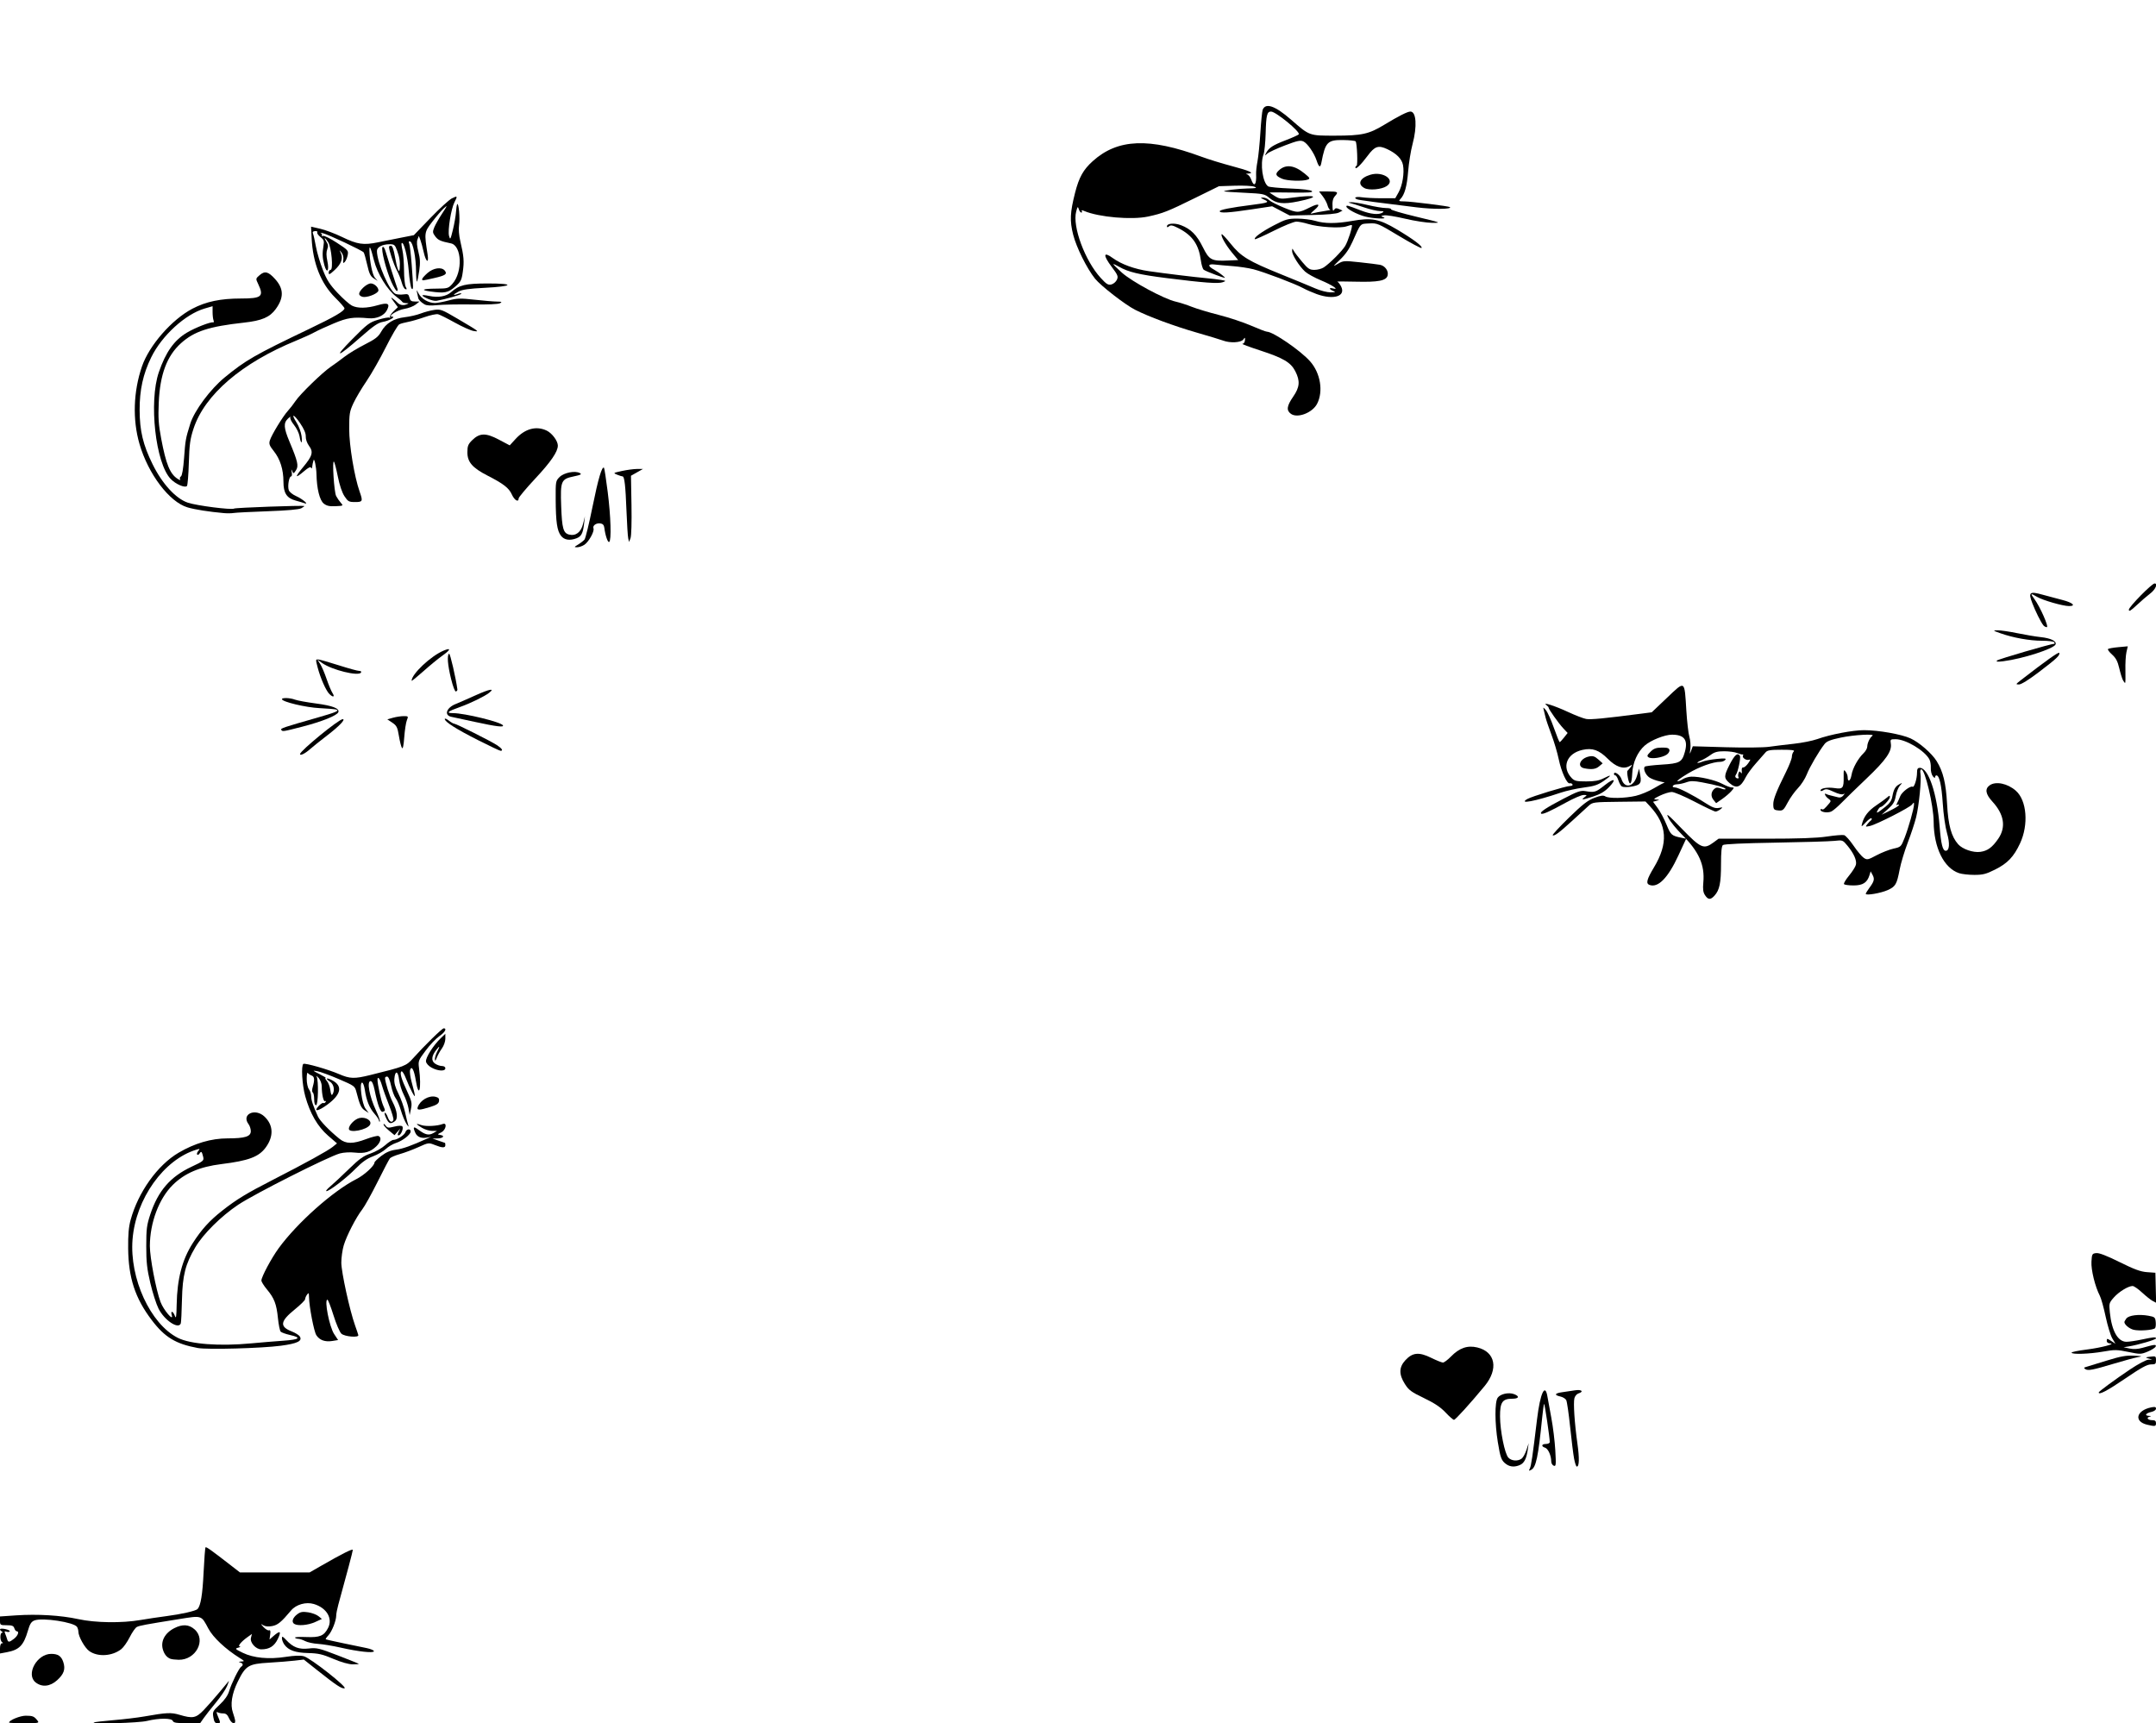 <?xml version='1.0' encoding='utf-8'?>
<!-- Generator: imaengine 6.0   -->
<svg xmlns:xlink="http://www.w3.org/1999/xlink" xmlns="http://www.w3.org/2000/svg" viewBox="0,0,1430,1143" style="enable-background:new 0 0 1430 1143;" version="1.1">
<defs/>
<g id="layer0" visibility="hidden">
<path d="M0,0L1430,0L1430,1143L0,1143L0,0Z" fill-rule="evenodd" fill="#FFFFFF"/>
</g>
<g id="layer1">
<path d="M6,1142.58C6,1141.03 13.366,1138 17.118,1138.02C21.73,1138.03 22.649,1138.41 24.872,1141.25C26.16,1142.89 25.619,1143 16.122,1143C10.555,1143 6,1142.81 6,1142.58Z" fill-rule="evenodd" fill="#000000"/>
<path d="M62.15,1142.52C62.416,1142.25 68.228,1141.56 75.067,1140.99C81.905,1140.42 91.1,1139.32 95.5,1138.55C110.575,1135.9 113.469,1135.76 119.055,1137.42C127.879,1140.04 129.967,1139.63 135.145,1134.25C137.658,1131.64 142.32,1126.35 145.504,1122.5C148.688,1118.65 151.499,1115.28 151.752,1115C152.004,1114.72 151.481,1116.26 150.59,1118.41C149.699,1120.56 146.389,1125.44 143.235,1129.26C140.081,1133.08 136.427,1137.73 135.115,1139.6L132.729,1143L123.972,1143C117.11,1143 115.089,1142.68 114.638,1141.5C113.883,1139.53 105.606,1139.52 97.5,1141.48C91.927,1142.83 60.932,1143.73 62.15,1142.52Z" fill-rule="evenodd" fill="#000000"/>
<path d="M141.518,1139.11C140.893,1135.41 141.107,1134.98 145.767,1130.62C149.046,1127.55 151.098,1124.62 151.951,1121.77C153.481,1116.65 158.545,1106.4 159.978,1105.51C161.543,1104.55 161.196,1103.2 159.25,1102.69C158.045,1102.37 158.278,1102.19 160,1102.08C162.399,1101.94 162.356,1101.85 158.963,1099.72C149.512,1093.79 141.349,1086.13 138.215,1080.25C133.428,1071.27 134.093,1071.49 118.784,1073.94C96.244,1077.55 92.56,1078.23 90.745,1079.17C89.78,1079.67 87.659,1082.71 86.032,1085.94C84.405,1089.16 81.904,1092.72 80.474,1093.84C74.433,1098.59 64.873,1099.18 59.209,1095.15C56.212,1093.01 52.013,1085.52 51.985,1082.26C51.976,1081.29 51.58,1079.89 51.104,1079.13C49.109,1075.99 28.078,1072.79 22.838,1074.84C20.741,1075.66 19.819,1077.11 18.494,1081.67C15.663,1091.41 12.765,1094.36 4.514,1095.9L0,1096.74L0,1093.37C0,1091.35 0.5,1089.99 1.25,1089.98C2.143,1089.97 2.177,1089.76 1.369,1089.23C-0.099,1088.28 -0.094,1083 1.375,1082.98C1.994,1082.98 1.838,1082.55 1.029,1082.04C0.22,1081.53 -0.189,1080.86 0.119,1080.55C0.991,1079.68 7.033,1081.14 6.452,1082.08C6.168,1082.54 5.197,1082.63 4.294,1082.28C2.989,1081.78 2.814,1082.05 3.44,1083.58C3.873,1084.63 4.453,1086.29 4.73,1087.25C5.379,1089.51 6.152,1089.45 9.365,1086.93C11.933,1084.91 12.937,1082 11.067,1082C10.555,1082 9.849,1081.1 9.5,1080C8.991,1078.4 7.987,1078 4.433,1078C0.207,1078 6.62989e-16,1077.86 1.42109e-14,1075.1L2.84217e-14,1072.19L10.692,1071.46C24.874,1070.5 40.367,1071.43 51.902,1073.95C63.26,1076.43 80.769,1076.68 93.119,1074.55C97.729,1073.76 105.55,1072.59 110.5,1071.95C120.204,1070.7 129.985,1068.47 131.06,1067.25C133.14,1064.9 134.327,1057.7 135.025,1043.18C135.457,1034.2 136.043,1026.62 136.327,1026.34C136.82,1025.85 140.131,1028.21 153.338,1038.47L159.176,1043L182.25,1043L205.324,1043L212.912,1038.64C227.089,1030.5 234,1027.04 234,1028.07C234,1028.95 230.081,1043.76 224.37,1064.47C223.616,1067.2 223,1070.41 223,1071.59C223,1075 220.135,1082.23 217.796,1084.72C216.62,1085.97 215.848,1087.14 216.079,1087.32C216.311,1087.5 221.45,1088.67 227.5,1089.92C233.55,1091.17 240.637,1092.64 243.25,1093.18C245.863,1093.72 248,1094.64 248,1095.22C248,1096.65 237.727,1095.54 225.844,1092.83C220.705,1091.66 213.982,1090.55 210.904,1090.37C207.826,1090.19 204.001,1089.36 202.404,1088.53C200.807,1087.69 198.739,1087.01 197.809,1087.01C196.879,1087 195.908,1086.66 195.651,1086.25C195.394,1085.84 198.768,1085.65 203.149,1085.83C212.155,1086.2 214.876,1085.07 217.568,1079.87C220.853,1073.52 216.709,1066.49 208.165,1063.93C202.961,1062.37 196.403,1064.23 193.05,1068.22C186.519,1075.98 184.235,1077.87 180.52,1078.56C177.998,1079.04 175.965,1078.85 174.591,1078.01C172.723,1076.87 172.751,1077.01 174.856,1079.3C176.153,1080.7 177.765,1081.64 178.44,1081.38C179.307,1081.05 179.531,1081.88 179.205,1084.21L178.745,1087.5L181.122,1085.4C185.802,1081.26 186.816,1081.77 184.312,1087.01C181.955,1091.93 178.699,1094 173.305,1094C169.682,1094 165.656,1089.51 166.448,1086.35L167.088,1083.8L164.294,1085.79C159.944,1088.89 157.4,1091.98 159.095,1092.1C159.868,1092.15 159.375,1092.51 158,1092.9C155.675,1093.55 155.884,1093.79 161,1096.28C168.187,1099.78 178.309,1100.74 189.609,1098.98C195.249,1098.11 199.226,1097.97 201.518,1098.58C205.947,1099.76 230.859,1119.37 228.527,1119.84C226.61,1120.22 223.096,1117.9 210.502,1107.91L201.505,1100.77L195.502,1101.48C192.201,1101.87 184.483,1102.49 178.351,1102.85C164.757,1103.64 162.926,1104.76 157.667,1115.5C153.768,1123.46 152.633,1130.71 154.472,1135.92C155.312,1138.3 156,1140.87 156,1141.63C156,1144.22 153.361,1143 151.93,1139.75C150.866,1137.33 149.86,1136.5 148,1136.5C146.625,1136.5 144.953,1136.15 144.286,1135.71C143.44,1135.17 143.516,1135.99 144.536,1138.43C146.395,1142.88 146.383,1143 144.088,1143C142.645,1143 142.014,1142.04 141.518,1139.11Z" fill-rule="evenodd" fill="#000000"/>
<path d="M76.078,1092.46C78.482,1091.22 78.983,1090.4 78.672,1088.21C78.422,1086.45 77.715,1085.55 76.654,1085.64C75.756,1085.71 75.268,1085.37 75.57,1084.89C76.3,1083.7 73.886,1083.78 72,1085C71,1085.65 70.917,1085.97 71.75,1085.98C72.438,1085.99 73,1086.48 73,1087.06C73,1087.64 72.481,1087.8 71.846,1087.4C71.107,1086.95 70.963,1087.13 71.447,1087.91C71.862,1088.59 72.826,1088.9 73.589,1088.6C75.135,1088.01 75.064,1090.09 73.5,1091.23C72.95,1091.64 70.622,1091.98 68.327,1091.98C65.281,1092 63.322,1091.3 61.077,1089.41C58.223,1087.01 57.048,1087.08 58.765,1089.56C61.789,1093.91 70.46,1095.36 76.078,1092.46Z" fill-rule="evenodd" fill="#000000"/>
<path d="M174,1086.23C174,1079.57 170.238,1070.49 165.81,1066.47C159.315,1060.57 145.1,1058.06 138.904,1061.72C135.136,1063.94 135.097,1067.76 138.775,1074.5L141.503,1079.5L152.502,1079.75C167.556,1080.08 167.845,1080.18 168.64,1085.15C169.088,1087.95 169.884,1089.42 171.138,1089.75C172.15,1090.01 172.688,1090.7 172.334,1091.27C171.961,1091.87 172.175,1092.01 172.845,1091.6C173.48,1091.2 174,1088.79 174,1086.23Z" fill-rule="evenodd" fill="#000000"/>
<path d="M158.528,1086.45C162.638,1084.5 166,1082.65 166,1082.33C166,1080.96 157.515,1083.26 154.176,1085.53C152.174,1086.89 149.714,1088 148.709,1088C147.704,1088 147.16,1088.45 147.5,1089C148.53,1090.67 150.718,1090.16 158.528,1086.45Z" fill-rule="evenodd" fill="#000000"/>
<path d="M183.863,1067.06C184.812,1063.9 185.574,1063.06 187.771,1062.78C190.135,1062.49 189.996,1062.37 186.731,1061.92C183.108,1061.42 182.919,1061.54 181.87,1065.04C180.942,1068.14 180.422,1068.61 178.39,1068.22C175.816,1067.73 175.299,1066.55 177.155,1065.4C177.87,1064.96 178.038,1065.13 177.595,1065.85C177.185,1066.51 177.48,1067 178.29,1067C179.287,1067 179.639,1065.9 179.496,1063.25C179.377,1061.04 178.824,1059.6 178.147,1059.75C176.532,1060.1 176.722,1058.96 178.632,1056.85C180.141,1055.19 180.14,1054.86 178.609,1052.53C177.441,1050.74 176.061,1050 173.918,1050C172.248,1050 171.116,1049.62 171.402,1049.16C172.215,1047.84 155.825,1047.96 152.75,1049.3C151.238,1049.95 150,1050.78 150,1051.13C150,1051.49 148.019,1052.71 145.597,1053.85C143.175,1054.99 140.149,1057.4 138.872,1059.21L136.55,1062.5L139.852,1059.75C142.444,1057.59 144.184,1057 147.952,1057C150.591,1057 154.083,1056.73 155.711,1056.41C157.623,1056.03 159.177,1056.32 160.095,1057.24C160.878,1058.02 161.995,1058.5 162.577,1058.31C164.34,1057.72 170.26,1062.29 173.475,1066.71C175.865,1070 177.149,1070.89 179.592,1070.94C182.342,1070.99 182.814,1070.57 183.863,1067.06Z" fill-rule="evenodd" fill="#000000"/>
<path d="M225.944,1046.89C227.502,1041.61 229.259,1036.38 229.849,1035.28C231.664,1031.89 228.34,1033 217.913,1039.25C212.64,1042.41 207.465,1045.03 206.413,1045.08C204.115,1045.17 210.562,1047.81 213.363,1047.92C214.446,1047.97 217.951,1045.06 221.741,1040.96C225.325,1037.09 228.474,1034.14 228.738,1034.4C229.003,1034.67 226.447,1038.72 223.06,1043.42C217.802,1050.7 217.06,1052.24 217.986,1053.97C218.582,1055.09 219.496,1056 220.016,1056C220.548,1056 220.742,1058.08 220.461,1060.75L219.959,1065.5L221.535,1061C222.402,1058.53 224.386,1052.18 225.944,1046.89Z" fill-rule="evenodd" fill="#000000"/>
<path d="M204,1058.45C210.316,1058.19 210.823,1058 208.111,1056.92C206.797,1056.39 204.261,1056.24 202.475,1056.57C200.69,1056.91 198.952,1056.73 198.613,1056.18C198.245,1055.59 198.902,1055.38 200.249,1055.68C202.057,1056.08 202.205,1055.96 201,1055.1C199.769,1054.22 199.94,1054.03 201.95,1054.02C204.672,1054 203.759,1052.52 200.5,1051.67C199.4,1051.38 200.075,1051.26 202,1051.39C204.571,1051.57 205.823,1052.28 206.717,1054.06C207.386,1055.4 208.286,1056.46 208.717,1056.41C209.148,1056.35 211.011,1056.94 212.858,1057.71C214.705,1058.49 216.425,1058.91 216.679,1058.65C216.934,1058.4 214.522,1056.01 211.319,1053.35L205.496,1048.5L195.998,1048.77C190.774,1048.92 185.124,1049.07 183.443,1049.11L180.385,1049.17L182.943,1052.18C189.946,1060.42 189.771,1060.32 194.83,1059.44C197.398,1059 201.525,1058.55 204,1058.45Z" fill-rule="evenodd" fill="#000000"/>
<path d="M146.984,1047.52C147.852,1046.47 147.742,1045.4 146.522,1043.04C144.157,1038.47 136.598,1027.17 137.463,1029.5C138.093,1031.2 138.954,1043.16 138.99,1050.72L139,1052.93L142.421,1050.91C144.302,1049.8 146.355,1048.28 146.984,1047.52Z" fill-rule="evenodd" fill="#000000"/>
<path d="M23.635,1115.93C16.961,1110.68 24.43,1097 33.97,1097C38.473,1097 40.675,1098.49 41.964,1102.39C43.529,1107.13 42.438,1110.37 37.895,1114.48C33.205,1118.71 27.867,1119.26 23.635,1115.93Z" fill-rule="evenodd" fill="#000000"/>
<path d="M221,1100.28C213.878,1097.25 211.195,1096.63 204.455,1096.46C195.806,1096.25 191.248,1094.62 188.561,1090.78C187.702,1089.56 187,1087.71 187,1086.67C187,1085.09 187.437,1085.26 189.762,1087.75C194.405,1092.72 198.275,1094.18 204.804,1093.44C210.086,1092.85 211.581,1093.2 224.016,1098C231.432,1100.86 237.688,1103.38 237.917,1103.6C238.146,1103.82 236.346,1103.98 233.917,1103.95C231.168,1103.92 226.289,1102.53 221,1100.28Z" fill-rule="evenodd" fill="#000000"/>
<path d="M113.018,1100.26C110.618,1099.32 108.92,1097.21 108.009,1094.03C106.444,1088.58 109.382,1083.12 115.586,1079.96C121.071,1077.16 125.327,1077.43 129.107,1080.8C136.938,1087.8 129.908,1101.13 118.5,1100.92C116.3,1100.88 113.833,1100.58 113.018,1100.26Z" fill-rule="evenodd" fill="#000000"/>
<path d="M126.051,1092.94C128.284,1090.37 128.398,1089.61 126.965,1086.93C125.782,1084.72 122.869,1084.44 119.684,1086.22C117.587,1087.4 117.639,1087.47 121,1088.09L124.5,1088.74L121.309,1088.87C116.779,1089.06 116.276,1090.77 120.519,1091.57C124.943,1092.4 124.264,1093.37 119.388,1093.19C115.784,1093.05 113,1091.59 113,1089.83C113,1089.32 114.105,1087.8 115.455,1086.45C118.127,1083.78 117.63,1083.21 114.618,1085.49C113.417,1086.4 112.693,1088.27 112.618,1090.65C112.524,1093.63 112.976,1094.64 114.822,1095.58C117.917,1097.15 123.547,1095.83 126.051,1092.94Z" fill-rule="evenodd" fill="#000000"/>
<path d="M1014.66,974.101C1015.59,972.293 1016.44,966.467 1019.48,941.275C1021.58,923.952 1024.87,916.95 1026.4,926.56C1026.72,928.604 1027.88,934.928 1028.97,940.615C1030.05,946.302 1031.22,955.878 1031.57,961.893C1032.13,971.808 1032.04,972.772 1030.54,972.196C1029.63,971.847 1028.88,970.552 1028.88,969.318C1028.88,965.495 1026.81,960.886 1024.8,960.249C1022.06,959.378 1022.43,957.775 1025.38,957.775C1026.76,957.775 1027.89,957.213 1027.9,956.525C1027.94,953.849 1024.52,930.801 1024.15,931.179C1023.93,931.399 1023.35,935.561 1022.86,940.427C1020.26,966.291 1018.81,973.208 1015.63,974.91C1013.99,975.788 1013.86,975.677 1014.66,974.101Z" fill-rule="evenodd" fill="#000000"/>
<path d="M999.114,971.224C995.857,968.943 995.152,967.109 993.437,956.452C991.413,943.875 991.376,929.945 993.359,927.114C995.142,924.568 1000.66,923.36 1004.26,924.728C1008.15,926.207 1007.44,927.775 1002.88,927.775C996.484,927.775 994.875,930.15 994.923,939.525C994.972,949.054 998.01,964.153 1000.41,966.809C1002.44,969.045 1006.67,969.383 1009.23,967.513C1010.18,966.819 1011.62,964.231 1012.43,961.763L1013.91,957.275L1013.36,961.275C1012.52,967.322 1011.01,970.396 1008.27,971.646C1004.85,973.203 1001.73,973.059 999.114,971.224Z" fill-rule="evenodd" fill="#000000"/>
<path d="M1044.04,967.525C1043.5,964.638 1042.31,955.099 1041.4,946.328C1040.49,937.557 1039.33,929.607 1038.82,928.66C1038.31,927.713 1036.55,926.641 1034.89,926.277C1030.63,925.342 1031.16,924.135 1036.13,923.45C1038.47,923.129 1042.3,922.561 1044.63,922.189C1049.05,921.485 1050.74,923.05 1046.89,924.275C1045.79,924.623 1044.6,926.048 1044.25,927.44C1043.46,930.588 1044.35,944.048 1046.23,957.395C1047.62,967.263 1047.48,972.775 1045.84,972.775C1045.39,972.775 1044.58,970.413 1044.04,967.525Z" fill-rule="evenodd" fill="#000000"/>
<path d="M195.152,1077.11C193.197,1075.88 194.097,1073.01 197.159,1070.73C199.312,1069.12 200.683,1068.88 204.366,1069.43C206.867,1069.8 209.946,1070.95 211.207,1071.98L213.5,1073.85L209,1075.9C204.36,1078.02 197.523,1078.62 195.152,1077.11Z" fill-rule="evenodd" fill="#000000"/>
<path d="M958.783,936.891C955.466,933.365 951.489,930.711 944.489,927.351C936.077,923.314 934.397,922.078 931.836,918.04C927.748,911.594 927.837,906.88 932.134,902.226C936.904,897.059 941.183,896.664 949.266,900.643C952.766,902.366 956.27,903.775 957.053,903.775C957.837,903.775 960.232,901.979 962.376,899.784C967.958,894.067 973.344,892.207 979.819,893.76C991.909,896.66 994.054,908.062 984.647,919.425C974.886,931.215 965.318,941.764 964.381,941.769C963.83,941.773 961.311,939.577 958.783,936.891Z" fill-rule="evenodd" fill="#000000"/>
<path d="M974.473,924.657C975.072,923.629 975.806,923.031 976.104,923.329C977.126,924.351 986.005,912.92 987.006,909.294C987.824,906.333 987.669,905.092 986.159,902.507C983.989,898.791 979.826,897.544 972.603,898.445C968.496,898.957 967.439,899.584 965.103,902.894C963.607,905.013 961.596,907.009 960.634,907.329C959.671,907.648 958.884,908.319 958.884,908.818C958.884,910.55 964.348,907.644 967.072,904.463C969.802,901.276 970.833,902.133 968.813,905.908C967.997,907.432 968.116,908.481 969.313,910.307C971.233,913.239 971.283,914.518 969.546,916.256C967.961,917.841 966.397,917.059 965.52,914.243C965.002,912.58 963.933,912.17 959.635,911.99C956.348,911.851 953.968,911.209 953.273,910.272C952.663,909.449 951.399,908.775 950.464,908.775C949.53,908.775 949.027,908.353 949.346,907.837C949.665,907.321 949.129,906.434 948.155,905.867C947.181,905.3 946.834,904.807 947.384,904.77C949.328,904.642 943.349,901.846 941.057,901.811C937.899,901.763 932.884,906.94 932.884,910.248C932.884,916.645 938.319,921.744 947.279,923.752C952.584,924.941 959.425,929.198 963.035,933.557L965.355,936.358L969.369,931.443C971.577,928.739 973.874,925.686 974.473,924.657Z" fill-rule="evenodd" fill="#000000"/>
<path d="M1424.14,945.001C1415.19,942.887 1416.85,935.583 1426.75,933.519C1429.27,932.993 1430,933.176 1430,934.341C1430,935.193 1428.71,936.125 1427.01,936.497C1423.26,937.321 1422.12,938.962 1425.19,939.116C1426.9,939.202 1427.05,939.351 1425.74,939.692C1423.28,940.332 1424.6,942 1427.56,942C1429.33,942 1430,942.546 1430,944C1430,946.137 1429.39,946.241 1424.14,945.001Z" fill-rule="evenodd" fill="#000000"/>
<path d="M1392,923.62C1392,922.972 1403.05,914.85 1412.88,908.275C1418.04,904.824 1423.44,901.955 1424.88,901.9L1427.5,901.801L1425,901.071C1422.71,900.404 1422.82,900.303 1426.25,899.872C1429.8,899.426 1430,899.549 1430,902.201C1430,904.704 1429.65,905 1426.68,905C1424.13,905 1420.12,907.205 1409.43,914.483C1397.67,922.487 1392,925.461 1392,923.62Z" fill-rule="evenodd" fill="#000000"/>
<path d="M1383.12,908.136C1382,907.397 1382.1,907.114 1383.62,906.68C1384.65,906.383 1390.76,904.512 1397.18,902.521C1406.49,899.637 1410.15,898.964 1415.18,899.209C1421.28,899.507 1421.36,899.545 1417.5,900.298C1415.3,900.728 1408.33,902.632 1402,904.529C1387.99,908.732 1384.9,909.321 1383.12,908.136Z" fill-rule="evenodd" fill="#000000"/>
<path d="M1374,897.197C1374,896.756 1378.5,895.834 1383.99,895.148C1393.63,893.945 1403.93,891.223 1399.42,891.07C1398.26,891.031 1397.33,890.331 1397.33,889.5C1397.33,887.622 1397.51,887.63 1400.59,889.651L1403.11,891.303L1401.01,887.745C1399.86,885.788 1397.88,879.307 1396.61,873.343C1395.35,867.379 1393.62,861.15 1392.76,859.5C1389.6,853.403 1386.88,842.344 1387.19,836.883C1387.48,831.8 1387.66,831.482 1390.34,831.175C1392.27,830.954 1397.21,832.855 1405.84,837.128C1415.66,841.996 1419.75,843.497 1424.05,843.809L1429.6,844.211L1429.84,854.163L1430.08,864.115L1427.79,862.918C1426.53,862.259 1423.38,859.758 1420.79,857.36C1418.2,854.962 1415.37,853 1414.5,853C1411.62,853 1405.36,856.824 1402.03,860.613C1398.87,864.217 1398.78,864.558 1399.4,870.606C1400.66,882.866 1404.71,890 1410.42,890C1412.12,890 1416.65,889.333 1420.5,888.517C1428.55,886.812 1430,886.7 1430,887.779C1430,888.586 1418.13,892.066 1412,893.055L1408.5,893.62L1412.46,894.461C1415.08,895.018 1417.96,894.87 1420.96,894.025C1429.17,891.715 1430.3,891.598 1429.8,893.108C1429.54,893.874 1427.2,895.383 1424.6,896.462C1420.02,898.363 1419.61,898.371 1411.62,896.726C1404.12,895.182 1402.61,895.163 1394.94,896.513C1385.84,898.113 1374,898.501 1374,897.197Z" fill-rule="evenodd" fill="#000000"/>
<path d="M1407.18,852.395C1412.93,848.377 1422.72,847.113 1424.59,850.145C1425.35,851.369 1427,850.199 1427,848.441C1427,847.576 1426.01,847 1424.53,847C1420.65,847 1413.34,844.311 1402.34,838.836C1396.74,836.053 1391.68,834.078 1391.09,834.447C1388.5,836.044 1390.65,847.067 1395.52,857.165L1397.29,860.831L1400.39,857.9C1402.1,856.289 1405.16,853.811 1407.18,852.395Z" fill-rule="evenodd" fill="#000000"/>
<path d="M1415.19,882.042C1412.33,881.339 1409.13,878.69 1409.03,876.941C1409.01,876.634 1409.59,875.576 1410.31,874.59C1411.89,872.424 1418.64,871.568 1425,872.725C1429.18,873.486 1429.52,873.783 1429.82,876.899C1430,878.745 1429.78,880.601 1429.32,881.025C1428,882.264 1418.8,882.926 1415.19,882.042Z" fill-rule="evenodd" fill="#000000"/>
<path d="M1130.88,593.774C1129.61,591.837 1129.35,589.837 1129.76,585.262C1130.81,573.721 1126.84,564.814 1115.66,553.67C1111.88,549.895 1107.8,544.88 1106.6,542.525C1104.74,538.859 1106.03,539.9 1115.59,549.775C1128.12,562.706 1130.07,563.548 1136.49,558.806L1139.88,556.306L1171.03,556.306C1192.97,556.306 1204.99,555.883 1211.72,554.872C1216.98,554.083 1222.12,553.665 1223.14,553.943C1224.16,554.222 1226.98,557.382 1229.42,560.967C1231.85,564.551 1234.89,568.177 1236.19,569.024C1238.38,570.464 1238.93,570.353 1244.67,567.292C1248.05,565.493 1253.08,563.518 1255.85,562.903C1260.8,561.804 1260.92,561.68 1263.23,555.795C1265.87,549.051 1269.49,536.227 1269.49,533.634C1269.49,532.042 1269.41,532.039 1268.24,533.595C1266.7,535.653 1244.63,546.899 1240.23,547.864C1237.21,548.528 1237.12,548.463 1238.51,546.686C1239.33,545.652 1240.43,544.493 1240.97,544.111C1241.5,543.728 1241.64,543.123 1241.29,542.765C1240.93,542.408 1239.23,543.621 1237.51,545.461C1234.56,548.603 1234.42,548.655 1235.04,546.306C1236.35,541.387 1239.19,537.75 1244.55,534.131C1247.54,532.11 1250.78,529.748 1251.74,528.881C1253.23,527.548 1253.49,527.531 1253.49,528.766C1253.49,530.22 1248.67,535.306 1247.29,535.306C1246.89,535.306 1246.05,536.261 1245.43,537.427C1244.08,539.952 1244.99,539.531 1250.73,534.966C1253.34,532.892 1254.66,530.915 1255.11,528.402C1255.98,523.572 1257.11,521.578 1259.77,520.184C1261.97,519.028 1261.97,519.038 1260.12,521.125C1259.09,522.285 1257.86,525.388 1257.39,528.02C1256.7,531.851 1255.68,533.566 1252.26,536.61L1247.99,540.413L1253.73,537.61C1256.89,536.068 1259.48,534.442 1259.48,533.997C1259.49,533.552 1259.01,533.487 1258.42,533.852C1257.68,534.311 1257.64,533.945 1258.31,532.661C1258.84,531.641 1259.77,529.568 1260.37,528.054C1261.44,525.328 1267.18,520.996 1268.58,521.857C1269.62,522.501 1271.49,516.588 1271.49,512.657C1271.49,510.067 1271.91,509.306 1273.34,509.306C1279.04,509.306 1284.74,526.136 1286.48,548.083C1287.42,559.994 1288.51,564.306 1290.55,564.306C1293.02,564.306 1293.37,559.381 1291.4,552.625C1290.25,548.675 1289.05,540.338 1288.56,532.806C1287.76,520.655 1286.31,514.306 1284.33,514.306C1283.87,514.306 1283.48,514.869 1283.46,515.556C1283.45,516.25 1282.77,515.926 1281.94,514.828C1281.11,513.74 1280.53,511.265 1280.64,509.328C1280.75,507.391 1280.33,504.856 1279.71,503.694C1276.54,497.806 1264.04,490.334 1257.33,490.316C1253.84,490.307 1253.69,490.442 1254.13,493.247C1254.93,498.311 1250.94,504.055 1238.13,516.258C1231.46,522.61 1223.98,529.885 1221.5,532.426C1219.02,534.967 1215.99,537.565 1214.77,538.2C1212.38,539.433 1207.49,538.719 1207.49,537.139C1207.49,536.616 1207.91,536.444 1208.41,536.757C1209.28,537.292 1210.07,536.651 1213.36,532.764C1214.53,531.376 1214.42,530.945 1212.61,529.672C1210.66,528.308 1209.46,525.55 1211.31,526.695C1211.77,526.974 1213.23,527.431 1214.56,527.711C1215.9,527.992 1217.93,528.496 1219.06,528.833C1220.41,529.23 1221.64,528.825 1222.56,527.684C1223.67,526.322 1223.69,526.107 1222.64,526.737C1221.82,527.232 1219.34,526.64 1216.33,525.228C1212.24,523.312 1211.03,523.117 1209.43,524.114C1208.3,524.819 1207.49,524.911 1207.49,524.334C1207.49,522.791 1212.08,522.017 1216.92,522.743C1222.3,523.55 1222.95,522.74 1222.84,515.382C1222.77,510.564 1222.92,510.166 1224.13,511.823C1224.88,512.849 1225.49,514.476 1225.49,515.439C1225.49,519.109 1227.35,518.125 1228.03,514.093C1228.81,509.506 1232.33,503.145 1236.11,499.516C1237.42,498.256 1238.49,496.314 1238.49,495.2C1238.49,492.882 1240.27,489.155 1241.89,488.072C1244.1,486.596 1229.75,487.392 1221.01,489.229C1214.16,490.67 1211.6,491.674 1210.2,493.462C1206.41,498.31 1200.28,508.777 1198.36,513.701C1197.26,516.509 1194.62,520.606 1192.49,522.806C1190.35,525.006 1187.31,529.281 1185.72,532.306C1183.19,537.114 1182.48,537.781 1180.04,537.602C1176.5,537.341 1176.16,536.964 1176.16,533.297C1176.16,530.095 1178.33,524.615 1184.61,511.975C1186.75,507.668 1188.49,503.146 1188.49,501.925C1188.49,500.705 1189.03,499.166 1189.69,498.506C1190.63,497.573 1188.85,497.306 1181.69,497.306C1174.16,497.306 1172.23,497.623 1171.02,499.056C1170.21,500.019 1167.35,503.281 1164.65,506.306C1161.96,509.331 1158.97,513.381 1158,515.306C1154.5,522.32 1151.71,523.378 1147.15,519.427C1143.34,516.122 1143.33,514.781 1147.09,507.379C1150.48,500.719 1152.53,498.936 1154.02,501.354C1154.75,502.529 1152.7,512.208 1151.37,513.898C1150.47,515.038 1151.18,516.306 1152.72,516.306C1153.21,516.306 1153.36,515.897 1153.05,515.397C1152.74,514.896 1152.78,513.734 1153.13,512.813C1153.64,511.476 1153.95,511.407 1154.64,512.473C1155.23,513.384 1155.42,513.014 1155.25,511.306C1155.1,509.8 1155.47,508.898 1156.19,509.038C1156.85,509.165 1158.34,507.931 1159.5,506.295C1161.12,504.025 1161.25,503.464 1160.04,503.926C1158.24,504.619 1155.24,502.533 1156.08,501.168C1156.39,500.667 1156.27,500.341 1155.82,500.443C1155.37,500.546 1153.73,500.107 1152.18,499.468C1150.63,498.829 1146.78,498.306 1143.62,498.306C1139.13,498.306 1137.17,498.829 1134.62,500.713C1132.83,502.037 1130.02,503.673 1128.39,504.348C1126.76,505.023 1125.61,505.753 1125.82,505.969C1126.04,506.185 1127.52,505.844 1129.11,505.211C1130.69,504.578 1135.01,503.763 1138.69,503.4C1144.07,502.868 1145.17,502.99 1144.31,504.023C1143.73,504.729 1142.27,505.306 1141.08,505.306C1136.14,505.306 1127.16,508.536 1119.63,513.023C1115.21,515.654 1112.04,517.961 1112.58,518.15C1113.12,518.34 1114.67,517.763 1116.04,516.87C1117.4,515.976 1119.98,515.202 1121.76,515.149C1127.23,514.987 1137.77,517.431 1142.37,519.93C1144.78,521.237 1147.59,522.306 1148.61,522.306C1150.36,522.306 1150.34,522.466 1148.33,524.779C1147.15,526.138 1144.4,528.486 1142.22,529.995L1138.26,532.739L1136.47,530.526C1134.53,528.134 1134.83,525.106 1137.18,523.15C1138.29,522.229 1139.37,522.2 1141.57,523.031C1143.18,523.637 1144.49,523.78 1144.49,523.35C1144.49,522.412 1138.56,520.724 1128.99,518.939C1123.32,517.882 1121.31,517.873 1118.49,518.893C1116.57,519.587 1113.76,520.188 1112.24,520.23C1109.43,520.308 1108.26,522.306 1111.02,522.306C1113.08,522.306 1122.96,527.359 1130.69,532.364C1135.67,535.584 1137.63,536.329 1139.99,535.893C1142.82,535.375 1142.88,535.43 1141.05,536.824C1139.99,537.639 1138.54,538.306 1137.84,538.306C1137.14,538.306 1130.96,535.381 1124.11,531.806C1117.25,528.226 1110.38,525.312 1108.82,525.319C1107.27,525.326 1103.74,526.416 1100.99,527.74C1096.78,529.77 1096.39,530.177 1098.49,530.327C1100.98,530.505 1100.98,530.51 1098.7,531.156L1096.41,531.806L1099.49,535.982C1101.18,538.279 1103.82,543.229 1105.35,546.982C1108.22,553.969 1108.68,554.366 1115.68,555.773L1118.37,556.314L1113.18,567.522C1106.29,582.422 1099.67,589.121 1094,586.946C1091.55,586.008 1092.26,583.244 1096.95,575.447C1106.65,559.334 1105.84,547.097 1094.29,534.709L1091.4,531.611L1073.9,531.815C1056.87,532.014 1056.33,532.086 1053.7,534.469C1052.21,535.816 1047.39,540.219 1042.99,544.252C1034.2,552.311 1030.74,554.881 1029.85,553.994C1029.53,553.674 1034.38,548.43 1040.63,542.342C1049.71,533.498 1053.1,530.857 1057.49,529.208C1061.67,527.641 1063.41,527.404 1064.73,528.225C1067.16,529.74 1077.85,529.546 1085.02,527.857C1088.33,527.076 1093.7,524.832 1096.96,522.872C1100.21,520.911 1103.35,519.257 1103.94,519.197C1104.52,519.137 1103.11,518.715 1100.8,518.259C1098.5,517.804 1095.46,516.673 1094.04,515.746C1091.46,514.053 1089.65,509.818 1090.95,508.514C1091.34,508.129 1096.37,507.522 1102.13,507.165C1114.12,506.423 1115.59,505.622 1117.5,498.797C1119.74,490.805 1117.14,487.306 1108.97,487.306C1104.14,487.306 1094.93,490.986 1090.89,494.529C1086.14,498.701 1082.92,505.866 1082.61,512.972C1082.28,520.338 1080.93,521.863 1079.77,516.174C1079.28,513.772 1079.13,511.581 1079.44,511.306C1079.74,511.031 1080.67,509.945 1081.49,508.893C1082.92,507.077 1082.87,507.043 1080.64,508.234C1076.62,510.376 1071.79,508.702 1066.38,503.286C1060.55,497.454 1056.18,495.922 1049.58,497.398C1039.11,499.736 1035.62,508.869 1042.44,516.056C1044.28,518 1045.59,518.306 1052.07,518.306C1057.69,518.306 1060.6,517.785 1063.63,516.237C1069.24,513.375 1069.22,514.18 1063.59,518.053C1059.76,520.681 1057.26,521.506 1050.43,522.384C1045.79,522.98 1038.84,524.53 1034.99,525.828C1018.26,531.473 1006.81,533.635 1013,529.981C1015.82,528.321 1038.52,521.393 1041.3,521.345C1042.66,521.323 1043.34,520.872 1042.96,520.254C1042.6,519.675 1041.8,519.37 1041.18,519.578C1039.36,520.185 1035.58,511.943 1033.85,503.582C1032.97,499.326 1030.8,492.011 1029.02,487.325C1027.25,482.64 1025.48,477.456 1025.1,475.806C1024.71,474.156 1024.17,471.906 1023.89,470.806C1023.42,468.943 1023.52,468.959 1025.33,471.033C1026.4,472.257 1028.79,477.544 1030.64,482.781C1032.48,488.018 1034.22,492.279 1034.49,492.249C1034.77,492.22 1036.07,490.841 1037.38,489.184L1039.76,486.173L1036.77,482.99C1033.72,479.733 1027,470.207 1027.12,469.306C1027.16,469.031 1026.47,468.262 1025.59,467.596C1022.68,465.392 1031.41,468.222 1040.31,472.368C1044.89,474.499 1050.15,476.526 1052,476.874C1054.97,477.43 1064.2,476.544 1088.77,473.345L1095.54,472.463L1105.71,462.793C1117.83,451.276 1117.24,450.883 1118.49,471.306C1118.95,478.731 1119.86,486.577 1120.51,488.742C1121.16,490.906 1121.45,494.506 1121.15,496.742C1120.64,500.528 1120.67,500.608 1121.68,497.901L1122.76,494.996L1144.78,495.636C1157.12,495.994 1169.7,495.862 1173.39,495.335C1177.02,494.817 1184.41,493.917 1189.81,493.334C1195.22,492.752 1202.19,491.362 1205.31,490.246C1213.92,487.174 1228.92,484.306 1236.35,484.31C1245.95,484.316 1261.17,487.014 1267.21,489.78C1272.93,492.394 1281.36,499.736 1284.52,504.849C1288.83,511.816 1290.66,519.381 1291.43,533.306C1292.2,547.47 1294.27,554.944 1298.81,560.031C1301.69,563.259 1308.72,565.673 1313.41,565.045C1318.29,564.391 1321.41,562.107 1325.4,556.286C1330.64,548.63 1329.29,540.151 1321.48,531.677C1316.93,526.741 1316.36,523.217 1319.72,520.863C1323.76,518.031 1331.54,519.651 1337.02,524.467C1344.34,530.888 1345.62,547.033 1339.8,559.465C1335.65,568.34 1331.54,572.645 1323.28,576.775C1317.31,579.766 1315.2,580.306 1309.51,580.306C1305.82,580.306 1301.26,579.795 1299.39,579.17C1289.31,575.8 1282.62,562.249 1282.53,545.014C1282.47,534.342 1276.8,510.306 1274.34,510.306C1273.71,510.306 1273.47,511.422 1273.77,512.984C1274.53,516.962 1272.81,534.395 1270.9,542.085C1269.98,545.782 1267.48,553.359 1265.34,558.924C1263.2,564.488 1260.79,572.5 1259.98,576.727C1258.08,586.647 1257.23,588.094 1251.91,590.448C1247.35,592.465 1237.49,594.127 1237.49,592.879C1237.49,592.491 1238.55,590.74 1239.85,588.99C1243.1,584.589 1243.48,583.075 1242.01,580.333L1240.74,577.961L1240,580.383C1238.46,585.447 1235.61,587.306 1229.38,587.306C1226.21,587.306 1223.36,586.903 1223.06,586.41C1222.75,585.916 1224.27,583.376 1226.43,580.765C1228.58,578.154 1230.62,574.94 1230.95,573.624C1231.67,570.76 1229.62,566.129 1225.34,560.933C1222.24,557.172 1222.16,557.143 1216.6,557.754C1213.52,558.093 1195.92,558.618 1177.5,558.922C1156.63,559.266 1143.53,559.866 1142.75,560.513C1141.87,561.236 1141.49,565.109 1141.49,573.28C1141.49,585.655 1140.52,590.372 1137.18,594.056C1134.55,596.97 1132.93,596.898 1130.88,593.774Z" fill-rule="evenodd" fill="#000000"/>
<path d="M1137.47,586.457C1138.91,581.256 1138.76,569.047 1137.22,566.943C1135.86,565.088 1133.01,565.523 1132.17,567.712C1131.18,570.296 1133.52,578.805 1135.67,580.434L1137.82,582.061L1135.67,583.213C1133.43,584.412 1131.85,588.451 1132.93,590.206C1134.09,592.082 1136.45,590.135 1137.47,586.457Z" fill-rule="evenodd" fill="#000000"/>
<path d="M1249.98,587.445C1255.33,584.611 1255.53,584.225 1257.51,573.306C1258.16,569.731 1258.85,566.019 1259.04,565.056C1259.22,564.094 1259.07,563.316 1258.69,563.329C1257.41,563.37 1252.98,567.262 1254.19,567.284C1254.84,567.296 1255.65,566.856 1255.99,566.306C1257.5,563.874 1258.39,565.606 1257.01,568.277C1255.06,572.052 1253.34,572.936 1246.26,573.819C1243.1,574.212 1240.77,574.94 1241.08,575.437C1241.38,575.933 1242.16,576.035 1242.81,575.662C1243.46,575.29 1243.67,575.343 1243.28,575.78C1242.88,576.217 1243.45,577.7 1244.53,579.075C1247.31,582.613 1246.98,585.049 1243.24,588.548C1240.19,591.41 1240.14,591.546 1242.49,590.837C1243.87,590.423 1247.24,588.896 1249.98,587.445Z" fill-rule="evenodd" fill="#000000"/>
<path d="M1230.64,584.867C1233.56,584.377 1234.63,583.55 1235.96,580.741C1237.77,576.921 1237.7,574.207 1235.77,573.563C1235.07,573.332 1233.83,574.926 1232.9,577.241C1231.79,580.03 1229.96,582.141 1227.13,583.888C1224.86,585.296 1223.89,586.231 1224.99,585.965C1226.09,585.699 1228.64,585.205 1230.64,584.867Z" fill-rule="evenodd" fill="#000000"/>
<path d="M1310.76,576.709C1311.09,576.38 1311.11,575.468 1310.81,574.683C1310.36,573.52 1309.96,573.489 1308.63,574.514C1307.32,575.519 1307.35,575.356 1308.75,573.701C1310.43,571.726 1310.43,571.564 1308.75,570.162C1303.69,565.934 1296.9,565.107 1295.56,568.556C1294.51,571.257 1296.13,574.246 1299.6,576.042C1302.07,577.314 1309.7,577.77 1310.76,576.709Z" fill-rule="evenodd" fill="#000000"/>
<path d="M1332.39,565.686C1338.46,558.791 1340.59,553.62 1340.66,545.629C1340.74,536.907 1339.13,531.049 1335.57,527.068C1332.96,524.145 1332.63,524.031 1331.12,525.542C1328.74,527.922 1325.87,528.576 1323.46,527.286C1321.52,526.247 1321.43,526.324 1322.45,528.231C1323.07,529.372 1323.98,530.306 1324.49,530.306C1326.37,530.306 1330.41,539.016 1331.41,545.23C1332.42,551.527 1333.49,553.227 1336.49,553.324C1338.61,553.393 1333.79,557.306 1331.59,557.306C1330.67,557.306 1328,559.251 1325.67,561.627C1322.29,565.071 1321.27,566.967 1320.64,570.976L1319.84,576.005L1324.11,573.122C1326.46,571.537 1330.19,568.19 1332.39,565.686Z" fill-rule="evenodd" fill="#000000"/>
<path d="M1110.72,565.279L1114.11,558.752L1110.88,559.13C1108.49,559.41 1107.4,560.188 1106.66,562.157C1104.6,567.658 1103.81,570.847 1104.23,572.059C1105,574.3 1107.24,571.963 1110.72,565.279Z" fill-rule="evenodd" fill="#000000"/>
<path d="M1183.34,529.327C1183.91,527.688 1186.43,524.154 1188.94,521.473C1191.44,518.792 1193.49,515.66 1193.49,514.512C1193.49,513.364 1193.92,512.158 1194.45,511.833C1194.98,511.508 1195.15,510.582 1194.84,509.774C1194.53,508.967 1194.79,508.306 1195.41,508.306C1196.09,508.306 1196.3,507.376 1195.93,505.916C1195.6,504.601 1195.82,503.224 1196.41,502.856C1198.34,501.667 1197.65,497.492 1195.42,496.782C1194.28,496.42 1193.08,496.39 1192.75,496.715C1192.43,497.04 1193.02,497.335 1194.08,497.37C1195.82,497.427 1195.8,497.511 1193.87,498.292C1192.24,498.949 1191.86,499.764 1192.24,501.762C1192.84,504.894 1190.76,510.777 1184.88,522.624C1180.11,532.225 1180.08,532.306 1181.4,532.306C1181.89,532.306 1182.77,530.966 1183.34,529.327Z" fill-rule="evenodd" fill="#000000"/>
<path d="M1109.99,515.391C1112.66,514.787 1112.17,514.514 1105.49,512.914C1101.37,511.925 1096.53,510.756 1094.74,510.316C1089.7,509.075 1090.85,511.096 1096.74,513.843C1102.07,516.32 1104.59,516.615 1109.99,515.391Z" fill-rule="evenodd" fill="#000000"/>
<path d="M1081.18,499.306C1082.39,496.831 1083.4,495.232 1083.44,495.753C1083.47,496.273 1084.96,495.282 1086.74,493.552C1090.45,489.959 1102.21,484.306 1105.97,484.306C1108.93,484.306 1108.86,482.946 1105.74,479.723C1103.28,477.176 1102.97,474.918 1104.49,470.622C1105.48,467.828 1105.47,467.832 1102.56,471.184C1100.3,473.793 1099.85,474.986 1100.57,476.434C1101.08,477.464 1101.92,479.16 1102.44,480.204C1103.16,481.655 1102.99,482.218 1101.69,482.596C1100.76,482.867 1098.27,483.836 1096.15,484.749C1094.04,485.662 1092.61,485.936 1092.96,485.358C1094.01,483.669 1090.33,484.148 1088.32,485.961C1087.32,486.872 1086.49,487.139 1086.49,486.555C1086.49,485.971 1085.59,485.729 1084.49,486.017C1083.39,486.304 1082.49,487.376 1082.49,488.398C1082.49,489.94 1082.09,490.103 1080.12,489.356C1078.82,488.86 1074.72,488.472 1071,488.494C1067.29,488.515 1063.97,488.106 1063.62,487.584C1063.28,487.062 1062.09,486.125 1060.99,485.501C1059.02,484.379 1059.02,484.367 1061.09,484.337C1062.24,484.32 1065.27,484.937 1067.84,485.709C1072.06,486.981 1072.5,486.958 1072.57,485.459C1072.62,484.42 1072.84,484.271 1073.16,485.056C1073.69,486.388 1078.49,486.829 1078.49,485.547C1078.49,483.801 1083.39,481.818 1088.99,481.295L1094.99,480.735L1090.73,479.358C1087.14,478.2 1083.71,478.186 1069.12,479.269C1049.4,480.733 1049.31,480.718 1036.4,473.754C1031.86,471.308 1028,469.306 1027.83,469.306C1027.65,469.306 1030.77,472.442 1034.75,476.275C1041.66,482.92 1044.63,484.514 1045.99,482.306C1046.33,481.756 1048.97,481.306 1051.85,481.306L1057.09,481.306L1057.04,485.212L1056.99,489.117L1054.29,485.962C1052.8,484.226 1051.56,483.354 1051.54,484.023C1051.51,484.692 1053.06,486.801 1054.96,488.709L1058.43,492.179L1054.71,490.638C1049.8,488.604 1048.29,487.283 1048.94,485.594C1049.25,484.792 1049.03,484.475 1048.43,484.846C1047.86,485.2 1047.55,485.981 1047.75,486.581C1047.95,487.181 1046.74,488.927 1045.06,490.46C1043.37,491.993 1042.58,493.261 1043.3,493.277C1044.02,493.293 1044.39,493.662 1044.12,494.097C1043.86,494.531 1046.28,494.45 1049.5,493.916C1057.08,492.663 1061.77,494.156 1068.63,500.018C1075.36,505.76 1078.1,505.605 1081.18,499.306Z" fill-rule="evenodd" fill="#000000"/>
<path d="M1114.91,477.056C1115.16,475.819 1115.6,470.538 1115.88,465.321L1116.4,455.835L1112.32,462.821C1106.08,473.526 1105.75,475.702 1109.99,478.111C1113.03,479.832 1114.41,479.536 1114.91,477.056Z" fill-rule="evenodd" fill="#000000"/>
<path d="M1022.16,539.634C1021.18,538.655 1025.5,535.784 1036.97,529.798C1046.19,524.984 1048.37,524.218 1051.41,524.728C1057.62,525.771 1058.41,525.532 1064.27,520.883C1070.84,515.666 1072.55,516.616 1066.94,522.367C1064.3,525.061 1061.23,526.864 1056.86,528.276C1049.46,530.666 1048.31,530.763 1050.94,528.775C1052.81,527.361 1052.78,527.306 1050.31,527.306C1048.9,527.306 1043.59,529.6 1038.51,532.404C1027.69,538.372 1022.98,540.457 1022.16,539.634Z" fill-rule="evenodd" fill="#000000"/>
<path d="M1075.8,521.716C1075.14,521.42 1074.1,519.631 1073.47,517.742C1072.85,515.852 1071.92,514.306 1071.42,514.306C1070.91,514.306 1070.49,513.899 1070.49,513.4C1070.49,511.116 1074.52,513.86 1075.49,516.806C1077.65,523.347 1083.58,522.046 1085.77,514.552L1087.15,509.806L1087.93,514.165C1088.52,517.497 1088.35,518.876 1087.2,520.026C1085.68,521.555 1077.97,522.696 1075.8,521.716Z" fill-rule="evenodd" fill="#000000"/>
<path d="M1050.83,509.612C1045.64,508.6 1047.97,502.961 1054.08,501.738C1056.52,501.251 1057.78,501.665 1060.08,503.717L1062.99,506.313L1060.63,508.309C1058.39,510.204 1055.7,510.562 1050.83,509.612Z" fill-rule="evenodd" fill="#000000"/>
<path d="M1093.49,502.348C1092.22,501.518 1092.41,500.954 1094.7,498.653C1096.86,496.487 1098.37,495.924 1102.17,495.872C1105.87,495.821 1107.01,496.183 1107.28,497.493C1107.47,498.432 1106.59,499.831 1105.31,500.647C1102.25,502.589 1095.38,503.578 1093.49,502.348Z" fill-rule="evenodd" fill="#000000"/>
<path d="M199,500.177C199,498.083 224.641,477.092 227.285,477.021C229.464,476.963 225.052,481.62 217.239,487.627C212.433,491.322 207.15,495.553 205.5,497.028C202.35,499.845 199,501.468 199,500.177Z" fill-rule="evenodd" fill="#000000"/>
<path d="M317.089,490.94C302.681,483.651 295,478.776 295,476.921C295,476.335 296.186,476.788 297.635,477.927C299.084,479.067 300.687,480 301.196,480C302.498,480 325.817,491.707 329.743,494.332C332.96,496.482 333.903,498 332.022,498C331.484,498 324.764,494.823 317.089,490.94Z" fill-rule="evenodd" fill="#000000"/>
<path d="M266.578,496.067C266.07,495.278 265.17,491.693 264.578,488.1C263.632,482.369 263.094,481.294 260.195,479.346L256.889,477.125L260.695,476.068C262.788,475.487 265.951,475.009 267.725,475.006C270.844,475 270.914,475.091 269.853,477.75C269.25,479.262 268.473,484.325 268.128,489C267.703,494.747 267.201,497.036 266.578,496.067Z" fill-rule="evenodd" fill="#000000"/>
<path d="M186.531,484.051C185.957,483.121 188.196,482.369 210.411,476.032C222.811,472.494 225.341,471.411 223,470.642C222.175,470.371 217.225,469.948 212,469.703C202.863,469.273 187.031,465.502 187.009,463.75C186.995,462.637 192.457,462.842 195.685,464.076C197.233,464.669 203.431,465.803 209.459,466.598C220.633,468.072 225.358,469.905 224.402,472.395C223.56,474.59 213.448,478.662 200.635,481.965C187.485,485.356 187.35,485.376 186.531,484.051Z" fill-rule="evenodd" fill="#000000"/>
<path d="M315,478.841C307.575,477.23 300.537,475.711 299.36,475.465C294.352,474.417 296.099,469.384 302.322,466.929C304.07,466.24 309.918,463.68 315.319,461.24C324.692,457.006 328.568,456.28 324.427,459.536C321.369,461.939 312.074,466.463 305,468.989C296.725,471.945 295.563,472.996 300.55,473.016C308.222,473.046 332.205,478.905 333.547,481.076C334.472,482.572 329.361,481.956 315,478.841Z" fill-rule="evenodd" fill="#000000"/>
<path d="M218.416,460.273C216.181,458.038 212.502,449.685 210.679,442.704C209.265,437.289 209.276,437.207 211.371,437.461C212.542,437.602 218.637,439.357 224.915,441.359C231.193,443.362 237.183,445 238.224,445C239.369,445 239.844,445.444 239.425,446.122C237.817,448.723 220.187,444.393 213.711,439.807L210.5,437.533L212.349,440.382C213.366,441.95 215.279,446.409 216.599,450.292C217.92,454.175 219.686,458.398 220.523,459.676C222.301,462.39 220.923,462.78 218.416,460.273Z" fill-rule="evenodd" fill="#000000"/>
<path d="M299.165,450.23C296.898,440.989 296.395,434.492 297.874,433.578C298.53,433.173 302.355,449.695 303.383,457.375C303.447,457.856 303.012,458.432 302.415,458.653C301.776,458.891 300.439,455.427 299.165,450.23Z" fill-rule="evenodd" fill="#000000"/>
<path d="M1340.24,451.25C1356.7,438.473 1365.55,432.174 1365.84,433.041C1366.39,434.677 1364.27,436.688 1352.57,445.61C1345.75,450.807 1340.64,454 1339.13,454C1336.83,454 1336.89,453.857 1340.24,451.25Z" fill-rule="evenodd" fill="#000000"/>
<path d="M1408.04,451.078C1407.48,450.021 1406.38,446.458 1405.61,443.16C1404.55,438.616 1403.4,436.439 1400.86,434.165C1399.01,432.515 1397.8,430.864 1398.17,430.495C1398.54,430.126 1401.64,429.571 1405.06,429.261L1411.28,428.697L1410.39,432.598C1409.9,434.744 1409.6,440.212 1409.72,444.75C1409.84,449.288 1409.75,453 1409.51,453C1409.27,453 1408.61,452.135 1408.04,451.078Z" fill-rule="evenodd" fill="#000000"/>
<path d="M273,451.556C273,447.099 285.778,435.08 294.304,431.518C299.416,429.381 298.927,431.006 293.25,435.016C290.637,436.862 285.012,441.486 280.75,445.292C276.488,449.098 273,451.917 273,451.556Z" fill-rule="evenodd" fill="#000000"/>
<path d="M1324.57,438.108C1325.4,437.219 1360.39,427 1362.6,427C1362.89,427 1362.84,426.55 1362.5,426C1362.16,425.45 1358.51,425 1354.4,425C1346.19,425 1335.3,423.044 1326.9,420.064C1321.69,418.212 1321.62,418.144 1325,418.086C1326.92,418.053 1332.78,418.91 1338,419.989C1343.22,421.069 1350.2,422.238 1353.5,422.588C1360.21,423.3 1364.22,425.264 1363.39,427.427C1362.29,430.294 1341.52,436.988 1328.75,438.589C1324.84,439.08 1323.77,438.957 1324.57,438.108Z" fill-rule="evenodd" fill="#000000"/>
<path d="M1355.27,414.75C1353.52,412.484 1350.08,405.589 1347.98,400.096C1345.19,392.808 1346.09,392.053 1354.76,394.455C1358.47,395.483 1364.4,397.063 1367.93,397.965C1374.75,399.703 1377.25,402 1372.31,402C1368.24,402 1355.1,398.227 1351.19,395.938C1346.72,393.319 1346.51,393.469 1349.29,397.25C1353.15,402.502 1359.11,416 1357.57,416C1356.84,416 1355.81,415.438 1355.27,414.75Z" fill-rule="evenodd" fill="#000000"/>
<path d="M1412,404.395C1411.99,402.54 1427.26,387 1429.09,387C1431.38,387 1429.64,391.035 1426.25,393.595C1424.19,395.152 1420.14,398.646 1417.25,401.359C1413.16,405.2 1412,405.871 1412,404.395Z" fill-rule="evenodd" fill="#000000"/>
<path d="M383.5,361.158C385.15,360.15 387.038,358.672 387.696,357.875C388.354,357.078 390.75,347.242 393.021,336.018C396.747,317.601 399.299,308.965 400.623,310.29C400.885,310.551 401.976,317.681 403.049,326.133C405.133,342.547 405.61,358.505 404.047,359.471C403.128,360.039 401.473,355.186 400.817,350C400.598,348.271 399.789,347.399 398.195,347.173C395.445,346.783 392.915,348.614 393.629,350.476C394.384,352.443 390.496,359.445 387.593,361.347C386.205,362.256 384.042,362.998 382.785,362.996C380.664,362.993 380.715,362.861 383.5,361.158Z" fill-rule="evenodd" fill="#000000"/>
<path d="M401.473,342.5C401.458,341.95 401.043,336.325 400.551,330C399.778,320.06 399.544,319.043 398.828,322.5C397.083,330.919 395.395,343.061 395.899,343.565C396.793,344.459 401.502,343.56 401.473,342.5Z" fill-rule="evenodd" fill="#000000"/>
<path d="M416.671,357C416.371,355.625 415.858,347.525 415.531,339C414.886,322.161 414.191,316 412.937,316C412.493,316 410.863,315.486 409.315,314.857C406.565,313.74 406.638,313.684 412.5,312.401C415.8,311.678 420.3,311.075 422.5,311.06L426.5,311.033L422.5,313.301L418.5,315.568L418.841,335.034C419.039,346.316 418.769,355.551 418.199,357L417.215,359.5L416.671,357Z" fill-rule="evenodd" fill="#000000"/>
<path d="M372.123,355.43C369.503,352.098 368.65,346.308 368.567,331.277C368.502,319.369 368.568,318.986 371.132,316.417C374.052,313.493 381.455,312.036 384.562,313.775C386.035,314.599 385.323,314.999 380.655,315.968C372.116,317.74 371.61,318.933 372.218,335.833C372.744,350.473 373.622,353.616 377.455,354.578C381.874,355.687 385.355,353.024 386.725,347.489L387.959,342.5L387.381,347.5C386.659,353.738 385.559,355.837 382.374,357.048C377.894,358.751 374.289,358.182 372.123,355.43Z" fill-rule="evenodd" fill="#000000"/>
<path d="M148.5,340.343C138.691,339.473 129.095,337.955 124.307,336.516C112.274,332.901 98.293,314.393 92.503,294.413C87.843,278.332 88.441,259.719 94.152,243.072C98.939,229.12 113.974,211.908 127.621,204.758C136.668,200.017 146.294,198 159.865,198C173.563,198 175.181,196.642 171.267,188.433C169.534,184.8 169.535,184.797 172.226,182.482C175.653,179.535 177.978,180.127 182.46,185.088C188.247,191.493 188.381,197.414 182.908,204.969C178.952,210.429 173.713,212.68 161.922,213.983C138.493,216.574 128.873,219.712 120.054,227.642C110.733,236.021 106.1,248.376 105.295,267C104.851,277.261 105.143,281.56 106.924,291C110.097,307.814 112.719,314.275 117.693,317.534C119.097,318.455 119.908,318.66 119.495,317.992C119.082,317.323 119.304,316.43 119.99,316.006C120.777,315.52 121.546,311.047 122.079,303.868C122.983,291.682 123.123,290.906 126.217,281C128.89,272.442 139.463,258.206 148.928,250.419C162.906,238.92 168.867,235.496 205,218.207C221.944,210.1 228.534,206.253 228.478,204.5C228.461,203.95 225.723,200.8 222.394,197.5C212.838,188.028 207.516,174.611 206.693,157.921L206.32,150.342L212.41,151.738C215.76,152.506 222.249,154.952 226.831,157.173C237.081,162.142 241.049,162.726 250.838,160.706C255.052,159.836 262.097,158.419 266.494,157.558L274.488,155.991L285.494,144.572C291.547,138.291 297.962,132.432 299.75,131.551C303.454,129.725 303.597,129.944 301.437,134.121C299.174,138.498 296.862,152.883 297.841,156.5C298.597,159.293 298.773,159.013 300.384,152.454C301.336,148.579 302.258,143.273 302.433,140.662C302.607,138.052 302.985,135.682 303.272,135.394C304.249,134.417 305.159,144.754 304.49,149.22C304.074,151.993 304.392,156.081 305.334,160.083C307.654,169.929 307.935,173.382 306.974,180.207C306.171,185.911 305.686,186.848 301.794,190.22C297.216,194.186 294.911,194.635 285.64,193.364C278.514,192.387 280.121,191.506 289.13,191.449C296.951,191.4 297.36,191.281 300.066,188.252C307.027,180.461 306.363,162.907 299.05,161.419C292.229,160.03 290.554,159.283 288.704,156.805C286.909,154.401 286.841,153.788 288.036,150.814C288.768,148.991 291.155,144.8 293.339,141.5C296.794,136.282 296.949,135.826 294.532,138C293.003,139.375 289.513,143.425 286.776,147C281.353,154.083 281.339,154.173 283.603,168.75C284.599,175.16 282.531,173.952 281.035,167.25C280.33,164.088 279.312,160.375 278.773,159L277.794,156.5L276.894,158.845C276.294,160.408 276.497,163.131 277.504,167.016C278.674,171.532 278.801,174.348 278.067,179.528C277.547,183.204 276.869,186.465 276.56,186.773C276.252,187.081 275.98,183.996 275.956,179.917C275.903,170.817 273.929,160.81 272.065,160.188C271.061,159.854 270.885,160.245 271.422,161.614C271.83,162.651 272.563,168.9 273.051,175.5C274.224,191.354 274.22,192.62 273.002,191.402C272.452,190.852 271.593,185.475 271.091,179.452C270.287,169.783 267.747,159.92 266.407,161.26C266.145,161.522 266.385,163.708 266.941,166.118C267.496,168.528 267.962,174.467 267.976,179.316C267.989,184.164 268.494,189.054 269.097,190.181C269.963,191.799 269.91,192.139 268.847,191.791C268.106,191.549 267.037,189.585 266.472,187.426C265.906,185.267 264.375,181.475 263.069,179C261.037,175.147 258.05,166.141 258.012,163.75C258.005,163.338 258.603,163 259.34,163C260.219,163 261.118,165.492 261.955,170.25C263.413,178.532 264.828,181.993 265.125,178C265.448,173.653 265.003,170.625 263.396,166.25C261.981,162.399 261.518,162 258.464,162C253.631,162 250,163.909 250,166.45C250,174.012 258.482,193.48 262.421,194.961C263.564,195.391 265.942,195.528 267.704,195.265C270.5,194.847 270.992,195.118 271.563,197.393C272.087,199.484 272.816,200 275.243,200L278.27,200L275.654,202.057C274.216,203.189 270.845,204.461 268.162,204.885C263.551,205.614 256.714,209.958 260.061,210.032C262.82,210.093 257.967,212.83 253.874,213.521C250.794,214.042 247.658,216.19 239.539,223.344C223.773,237.233 220.603,238.165 233.5,225.12C243.692,214.811 244.972,213.85 250.92,212.043C254.451,210.97 257.783,210.366 258.325,210.701C258.866,211.035 259.03,210.858 258.69,210.308C258.35,209.757 259.381,208.051 260.983,206.517L263.894,203.727L261.199,200.114C259.194,197.426 259.015,196.884 260.502,198C261.601,198.825 262.95,200 263.5,200.61C265.03,202.309 267.29,202.806 269.5,201.932C271.428,201.169 271.422,201.138 269.333,201.07C268.142,201.032 267.017,200.663 266.833,200.25C266.65,199.838 264.88,198.291 262.9,196.813C256.905,192.339 250.299,181.59 248.009,172.581C245.856,164.113 244.98,162.201 245.033,166.083C245.127,173.011 246.992,182.338 248.662,184.229L250.5,186.31L247.838,184.597C245.715,183.232 244.849,181.427 243.565,175.692C242.679,171.737 241.627,168.018 241.227,167.428C240.381,166.18 217.693,155.507 214,154.619C212.625,154.289 212.065,154.278 212.756,154.595C213.447,154.912 213.761,155.577 213.454,156.074C213.147,156.571 213.512,156.741 214.264,156.452C215.016,156.163 219.141,158.218 223.43,161.018C230.968,165.938 231.207,166.215 230.592,169.291C230.242,171.041 229.365,173.063 228.644,173.785C227.562,174.867 227.402,174.607 227.729,172.298C227.96,170.677 227.446,168.659 226.508,167.5C224.936,165.558 224.923,165.568 226.03,167.843C227.717,171.311 226.362,175.049 221.937,179.134C218.7,182.123 218,182.434 218,180.884C218,179.848 218.57,179 219.266,179C221.174,179 219.863,163.967 217.663,160.608C216.723,159.174 215.729,158 215.454,158C215.179,158 215.651,159.064 216.504,160.365C217.687,162.171 217.814,163.358 217.042,165.389C216.351,167.208 216.375,169.649 217.119,173.12C218.526,179.682 216.803,181.997 215.121,175.805C213.812,170.983 213.693,168.165 214.579,162.895C215.099,159.801 214.806,158.993 212.509,157.185C211.037,156.028 210.105,154.639 210.438,154.101C210.771,153.562 210.122,153.19 208.997,153.275C207.565,153.383 207.147,153.89 207.605,154.965C207.965,155.809 208.841,159.698 209.553,163.607C210.265,167.516 212.335,174.48 214.154,179.083C216.81,185.803 218.733,188.799 223.92,194.298C227.472,198.063 231.728,201.842 233.377,202.695C237.143,204.642 243.301,204.55 250.568,202.437C257.315,200.476 258.908,201.344 256.632,205.744C254.743,209.398 249.818,211.569 244.5,211.094C234.21,210.173 230.488,210.72 221.5,214.475C216.55,216.543 210.7,219.227 208.5,220.438C206.3,221.65 200.9,224.113 196.5,225.912C160.339,240.695 135.743,261.793 128.349,284.37C126.102,291.23 125.618,294.764 125.248,307C125.007,314.975 124.444,321.886 123.997,322.358C122.642,323.788 116.553,321.167 113.245,317.731C103.151,307.246 98.61,266.533 105.345,246.893C109.929,233.526 115.554,225.615 124.057,220.58C129.587,217.305 139.709,213.362 141.373,213.834C141.853,213.97 141.965,213.352 141.623,212.459C141.28,211.567 141,209.097 141,206.972L141,203.108L135.75,204.638C122.916,208.378 107.338,222.606 100.293,237.025C94.885,248.092 92.564,258.658 92.611,272C92.66,285.827 94.875,295.082 101.214,307.94C107.602,320.899 116.541,330.67 124.5,333.393C130.335,335.39 153.601,338.365 155.277,337.329C156.251,336.727 200.878,335.119 201.836,335.651C202.02,335.754 201.12,336.413 199.836,337.116C198.306,337.953 190.599,338.64 177.5,339.105C166.5,339.496 156.375,340.014 155,340.257C153.625,340.499 150.7,340.538 148.5,340.343Z" fill-rule="evenodd" fill="#000000"/>
<path d="M149.883,208.198C151.261,204.419 151.272,203.783 149.975,202.964C146.203,200.578 143.4,203.988 144.465,209.668C145.353,214.396 147.874,213.712 149.883,208.198Z" fill-rule="evenodd" fill="#000000"/>
<path d="M177.234,205.979L180.5,202.958L177.75,203.588C176.126,203.959 173.353,203.558 170.979,202.608C166.571,200.844 163.504,200.479 166.172,202.036C167.091,202.573 168.14,204.359 168.501,206.006C169.382,210.016 172.882,210.005 177.234,205.979Z" fill-rule="evenodd" fill="#000000"/>
<path d="M183.594,196.481C184.808,191.647 179.013,183.014 175.468,184.374C173.354,185.185 174.029,187.229 176.828,188.493C178.255,189.137 178.802,190.015 178.385,190.993C176.592,195.199 176.786,196.986 179.135,197.926C182.625,199.324 182.903,199.234 183.594,196.481Z" fill-rule="evenodd" fill="#000000"/>
<path d="M214.75,334.018C212.013,331.865 210.097,324.121 209.9,314.418C209.808,309.85 208.484,303.549 207.975,305.25C207.49,306.868 207.242,308.071 207.046,309.75C206.918,310.852 206.655,311.035 206.336,310.245C205.996,309.401 204.49,310.137 201.735,312.495C195.615,317.733 195.31,316.741 200.955,309.958C207.275,302.364 207.991,299.832 204.973,295.75C203.628,293.93 202.737,291.374 202.806,289.533C202.886,287.42 201.678,284.569 199.084,280.747C194.734,274.338 192.7,274 196.751,280.36C198.201,282.637 199.667,286.612 200.008,289.194C200.73,294.666 199.556,294.813 198.671,289.361C198.342,287.333 196.682,283.944 194.983,281.829C193.236,279.656 192.193,277.443 192.584,276.742C192.964,276.059 192.244,276.482 190.984,277.682C187.949,280.571 188.169,283.811 192.025,293C197.533,306.125 198.195,309.054 196.307,311.935C194.747,314.316 194.638,314.339 193.822,312.463C193.17,310.962 193.095,311.147 193.504,313.25C193.798,314.762 193.6,316 193.064,316C191.739,316 190.647,322.311 191.504,325.013C191.909,326.287 193.98,327.989 196.467,329.088C200.733,330.976 205.495,335.122 201.813,333.743C200.884,333.395 198.321,332.625 196.116,332.031C190.193,330.436 188,327.063 188,319.547C188,311.421 185.817,304.494 181.592,299.211C178.748,295.656 178.298,294.46 178.962,292.211C180.027,288.603 187.537,276.262 190.956,272.5C192.456,270.85 194.723,267.925 195.994,266C198.961,261.506 213.807,247.079 219.285,243.367C221.603,241.796 225.733,238.777 228.461,236.659C231.19,234.541 237.265,230.861 241.961,228.483C248.97,224.933 250.909,223.425 252.785,220.07C255.933,214.439 261.154,211.224 268.5,210.394C271.8,210.021 276.551,208.921 279.059,207.948C281.566,206.976 285.616,205.899 288.059,205.556C292.213,204.972 293.211,205.351 303.5,211.424C318.03,220 318.304,220.209 314.083,219.532C312.203,219.23 306.606,216.724 301.645,213.963C296.684,211.203 291.697,208.715 290.562,208.436C289.428,208.156 285.35,209.03 281.5,210.377C277.65,211.724 272.7,213.15 270.5,213.545C268.3,213.94 265.734,214.658 264.798,215.141C263.862,215.624 259.885,222.408 255.961,230.217C252.037,238.026 246.202,248.259 242.995,252.957C239.788,257.656 235.912,264.2 234.383,267.5C231.872,272.917 231.602,274.57 231.607,284.5C231.612,295.566 235.053,316.231 238.533,326.095C240.797,332.51 240.583,333 235.514,333C231.414,333 230.808,332.667 228.47,329.134C226.876,326.725 225.216,321.803 224.068,316.08C223.054,311.026 221.894,306.579 221.49,306.196C220.219,304.992 221.59,326.375 222.952,329C223.666,330.375 225.061,332.4 226.052,333.5C227.83,335.473 227.783,335.503 222.573,335.759C218.533,335.957 216.694,335.547 214.75,334.018Z" fill-rule="evenodd" fill="#000000"/>
<path d="M236.779,329.256C235.931,328.29 234.926,326.481 234.546,325.235C234.167,323.99 233.469,323.21 232.997,323.502C232.525,323.794 231.856,323.575 231.51,323.016C231.165,322.457 231.359,322 231.941,322C233.478,322 233.234,317.764 231.079,307C230.033,301.775 228.852,294.35 228.456,290.5C228.06,286.65 227.385,282.562 226.956,281.416C226.527,280.27 223.056,277.479 219.243,275.213C212.706,271.33 206.461,265.03 207.177,263.042C207.354,262.547 209.3,263.442 211.5,265.029C213.7,266.617 216.4,268.446 217.5,269.094C219.241,270.119 219.205,269.95 217.222,267.791C215.922,266.376 215.198,264.647 215.536,263.766C215.89,262.844 215.073,261.163 213.511,259.602C212.042,258.133 211.206,256.475 211.607,255.826C212.062,255.091 215.54,257.987 221.161,263.782C226.022,268.793 230,272.224 230,271.406C230,270.587 231.795,266.224 233.988,261.709C236.181,257.194 237.145,254.575 236.128,255.89C234.287,258.271 234.27,258.273 231.139,256.423C229.411,255.402 227.765,253.836 227.482,252.942C227.198,252.048 225.886,250.302 224.567,249.063C222.342,246.972 221.902,246.906 218.477,248.145C216.359,248.911 213.68,251.016 212.193,253.085C210.768,255.069 208.082,257.687 206.225,258.904C204.368,260.122 202.237,262.583 201.488,264.374C199.256,269.715 200.914,273.988 208.512,282.477C212.215,286.615 215.64,290 216.123,290C217.548,290 217.154,291.792 214.406,297.799C211.825,303.442 211.818,303.534 212.924,315.953C213.967,327.668 214.981,331.352 216.692,329.641C217.091,329.242 217.729,322.297 218.11,314.208C218.492,306.119 219.046,298.6 219.342,297.5C219.637,296.4 220.14,294.262 220.459,292.75C221.46,287.999 222.688,289.741 223.279,296.75C223.974,305 228.411,323.322 230.402,326.164C231.92,328.33 237.198,331.99 237.911,331.37C238.136,331.173 237.627,330.222 236.779,329.256Z" fill-rule="evenodd" fill="#000000"/>
<path d="M238.13,245.225L241.944,248.29L243.91,245.895C246.752,242.431 247.253,239.389 245.528,236.055C243.462,232.059 242.608,231.715 238.794,233.341C234.967,234.974 232.393,237.231 229.25,241.712C226.465,245.682 226.437,246.313 229.086,245.473C230.911,244.893 231.04,245.056 230.121,246.774C229.543,247.854 229.383,249.049 229.765,249.431C230.146,249.813 231.327,248.333 232.388,246.143L234.316,242.16L238.13,245.225Z" fill-rule="evenodd" fill="#000000"/>
<path d="M339.52,328.045C337.539,323.65 334.013,320.915 323.193,315.375C313.344,310.332 310,306.446 310,300.042C310,295.93 310.483,294.671 313.039,292.115C318.038,287.116 322.146,286.985 330.78,291.548L338.083,295.408L341.93,291.2C348.21,284.329 355.647,282.315 362.583,285.606C366.14,287.294 370,292.471 370,295.552C370,299.604 365.397,306.323 354.977,317.479C348.94,323.944 344,329.856 344,330.617C344,333.449 341.243,331.866 339.52,328.045Z" fill-rule="evenodd" fill="#000000"/>
<path d="M351.415,314.648C354.577,312.576 364,298.575 364,295.948C364,294.961 362.835,292.769 361.411,291.077C359.328,288.601 358.053,288 354.889,288C351.444,288 350.284,288.683 345.543,293.5C339.506,299.635 337.563,300.121 331.685,296.971C325.816,293.826 319.124,291.826 316.866,292.542C314.455,293.308 311.658,299.347 312.495,301.983C312.815,302.993 313.729,304.36 314.526,305.021C315.767,306.051 315.827,305.803 314.948,303.28C313.696,299.69 315.017,295.596 317.93,294.038C319.531,293.18 319.846,293.238 319.434,294.311C319.051,295.308 320.031,295.713 323.123,295.834C325.438,295.924 328.82,296.876 330.637,297.949C332.455,299.021 335.459,300.183 337.314,300.531C340.362,301.103 341.299,300.628 347.085,295.582C353.446,290.034 357.06,288.283 355.167,291.666C354.634,292.618 354.59,294.571 355.064,296.223C355.52,297.813 355.54,300.07 355.108,301.238C354.411,303.122 354.244,302.975 353.631,299.931C352.653,295.073 351.176,297.913 351.597,303.843C351.905,308.192 351.63,307.806 350.432,302.209C349.511,297.908 347.937,301.043 348.58,305.895C349.071,309.593 348.715,311.791 346.969,315.851C344.21,322.263 343.562,322.076 345.589,315.453C347.11,310.482 346.786,302.604 345.014,301.509C343.588,300.628 342.942,304.311 343.922,307.729C344.425,309.48 344.675,311.72 344.478,312.707C343.275,318.741 342.886,320 342.224,320C341.818,320 341.637,318.087 341.821,315.75L342.157,311.5L338.47,311.242C333.768,310.913 333,310.401 333,307.59C333,301.732 329.1,296.584 326.078,298.452C325.561,298.771 324.856,298.575 324.51,298.016C324.165,297.457 322.334,297 320.441,297C317.568,297 317,297.361 317,299.188C317,302.911 321.089,307.597 328.996,312.936C333.168,315.752 337.8,319.187 339.291,320.569C340.781,321.95 342,322.613 342,322.04C342,321.468 342.436,321 342.969,321C343.501,321 343.66,321.788 343.322,322.75C342.983,323.712 344.056,322.682 345.706,320.461C347.357,318.24 349.925,315.624 351.415,314.648Z" fill-rule="evenodd" fill="#000000"/>
<path d="M131.212,894.132C116.526,891.418 109.305,887.036 100.594,875.551C89.634,861.104 85.201,847.602 85.006,828.08C84.915,818.89 85.352,813.859 86.658,809.08C91.672,790.738 104.464,772.837 118.438,764.609C129.119,758.319 140.16,755.08 150.92,755.08C162.518,755.08 166.393,753.863 166.35,750.233C166.332,748.774 165.657,746.707 164.85,745.639C159.878,739.066 169.245,734.701 175.488,740.682C181.339,746.288 181.63,753.677 176.289,761.049C171.745,767.322 164.904,769.9 146.882,772.129C132.427,773.917 122.445,778.196 114.585,785.973C105.437,795.026 99.438,811.023 99.399,826.466C99.38,834.071 103.481,855.599 106.473,863.594C108.463,868.913 115.351,876.979 113.933,872.33C112.947,869.097 114.802,869.547 115.993,872.83C116.785,875.014 117.029,873.465 117.182,865.306C117.502,848.228 120.814,835.56 127.826,824.599C133.624,815.537 138.936,809.67 147.297,803.096C156.96,795.498 163.417,791.572 181.382,782.368C202.871,771.358 217.523,763.28 220.7,760.693L223.518,758.396L217.582,753.254C210.675,747.271 205.622,738.531 202.45,727.084C200.373,719.59 199.637,706.658 201.231,705.673C202.402,704.95 217.577,709.295 224.882,712.445C232.164,715.586 235.051,715.67 245.658,713.048C268.301,707.451 269.444,707.008 273.797,702.144C281.451,693.592 293.214,682.08 294.299,682.08C296.606,682.08 295.127,684.704 291.347,687.318C289.171,688.824 285.116,693.099 282.338,696.818C277.441,703.374 277.307,703.733 277.934,708.58C279.695,722.207 277.864,729.295 275.813,716.789C274.615,709.486 273.006,706.538 271.981,709.768C271.651,710.808 272.11,714.34 273.002,717.619C275.747,727.718 275.826,729.035 273.415,724.58C272.224,722.38 270.345,718.213 269.239,715.318C268.134,712.424 266.812,710.315 266.302,710.63C264.979,711.447 266.121,715.486 270.053,723.898C273.064,730.341 273.368,731.715 272.601,735.398L271.73,739.58L270.929,735.08C270.489,732.605 269.047,728.507 267.725,725.973C266.403,723.439 265.045,719.035 264.708,716.188C263.995,710.171 262.044,709.785 261.562,715.565C261.333,718.306 262.112,721.127 264.302,725.488C265.985,728.839 267.986,734.505 268.749,738.08C269.513,741.655 270.465,745.48 270.866,746.58C271.266,747.68 270.702,747.198 269.61,745.508C268.519,743.818 266.857,739.789 265.917,736.555C264.977,733.321 263.413,729.665 262.443,728.431C261.472,727.197 260.099,723.463 259.393,720.134C258.583,716.317 257.604,714.08 256.745,714.08C255.995,714.08 255.382,714.508 255.382,715.032C255.382,717.491 258.371,727.009 260.31,730.724C263.528,736.89 264.138,742.054 261.846,743.73C259.014,745.801 257.897,745.385 256.083,741.58C255.165,739.655 254.813,738.08 255.3,738.08C255.787,738.08 256.656,739.43 257.232,741.08C258.315,744.187 260.084,745.018 260.93,742.816C261.196,742.12 259.896,737.733 258.039,733.066C256.183,728.399 254.052,722.443 253.304,719.83C252.056,715.467 250.382,713.428 250.382,716.27C250.382,719.13 252.714,729.866 253.987,732.864C255.696,736.89 255.698,736.745 253.944,737.418C252.377,738.02 250.561,733.223 248.422,722.83C247.647,719.067 246.745,717.08 245.81,717.08C243.146,717.08 245.021,727.255 249.418,736.658C251.121,740.3 252.259,743.536 251.948,743.847C251.636,744.159 251.382,743.904 251.382,743.282C251.382,742.659 250.029,740.61 248.377,738.728C245.025,734.91 243.013,729.925 241.962,722.83C241.576,720.218 240.771,718.08 240.175,718.08C238.186,718.08 240.016,732.094 242.431,735.361L244.564,738.246L242.023,736.581C239.547,734.959 238.614,732.935 236.433,724.456C235.387,720.39 235.219,720.265 224.627,715.71C218.717,713.168 212.307,710.826 210.382,710.504C207.082,709.952 207.168,710.062 211.882,712.42C214.632,713.797 216.474,714.958 215.977,715.001C215.479,715.045 215.854,715.945 216.811,717.003C217.768,718.06 218.802,720.796 219.109,723.082C219.481,725.862 219.945,726.798 220.508,725.909C222.234,723.188 221.444,719.167 218.85,717.468C215.431,715.228 216.444,714.544 220.259,716.517C227.472,720.247 226.374,725.882 217.102,732.707C210.987,737.209 207.511,737.7 211.452,733.506C212.673,732.206 214.026,731.36 214.458,731.627C214.89,731.895 215.569,731.586 215.967,730.942C216.387,730.263 216.259,730.038 215.664,730.406C214.583,731.074 213.412,725.934 213.393,720.441C213.386,718.702 212.456,716.249 211.305,714.941C210.163,713.643 209.58,713.248 210.009,714.064C211.38,716.673 211.059,733.08 209.637,733.08C208.842,733.08 208.382,731.634 208.382,729.139C208.382,726.972 207.965,724.941 207.455,724.626C206.887,724.275 206.887,722.806 207.455,720.823C208.815,716.081 208.596,714.097 206.632,713.372C205.669,713.017 204.551,712.243 204.147,711.653C203.743,711.063 203.42,712.83 203.429,715.58C203.438,718.404 204.084,721.425 204.913,722.521C205.721,723.589 206.382,725.672 206.382,727.149C206.382,729.685 207.739,733.733 210.885,740.58C212.231,743.511 218.543,750.043 225.208,755.404C229.485,758.845 234.026,758.877 242.915,755.532C246.639,754.13 250.292,753.216 251.034,753.5C253.23,754.343 252.578,757.519 249.632,760.33C245.64,764.138 241.908,765.239 235.468,764.511C232.159,764.136 228.04,764.365 225.432,765.067C217.947,767.082 168.712,791.931 157.966,799.117C146.656,806.68 134.801,818.441 129.561,827.298C122.962,838.452 121.054,845.936 120.693,862.08C120.514,870.055 120.16,877.143 119.906,877.83C118.376,881.971 109.061,875.768 105.149,868.004C103.646,865.021 101.199,857.405 99.711,851.08C97.499,841.676 97.006,837.212 97.007,826.58C97.007,815.166 97.334,812.595 99.684,805.502C104.865,789.862 112.987,780.479 127.043,773.892C134.998,770.164 135.363,769.85 134.747,767.279C133.901,763.748 133.459,763.337 132.382,765.08C131.891,765.874 131.177,766.209 130.793,765.826C130.41,765.442 130.72,764.378 131.481,763.46C132.728,761.958 132.617,761.866 130.374,762.538C108.655,769.04 90.058,795.116 87.91,822.08C85.849,847.946 99.738,878.151 117.935,887.38C126.264,891.604 145.458,893.04 166.77,891.035C172.881,890.459 182.382,889.672 187.882,889.285C198.809,888.515 200.232,887.261 192.223,885.457C189.479,884.839 186.765,883.864 186.191,883.29C185.617,882.715 184.788,878.686 184.349,874.334C183.402,864.941 181.916,861.063 177.027,855.236C175.022,852.846 173.382,850.199 173.382,849.352C173.382,846.949 179.974,834.609 184.805,827.969C197.05,811.142 220.985,789.852 236.419,782.062C241.632,779.43 248.382,773.24 248.382,771.091C248.382,770.586 250.418,768.617 252.907,766.717C256.147,764.243 258.917,763.069 262.657,762.584C267.163,762.001 272.849,759.968 283.382,755.176L285.882,754.039L283.351,754.523C279.509,755.259 276.747,754.177 275.503,751.449C273.651,747.383 274.209,746.849 277.632,749.413C282.051,752.725 284.428,753.251 287.382,751.572L289.882,750.151L286.5,750.116C284.639,750.096 281.602,749.144 279.75,747.999C275.559,745.409 275.472,744.867 279.47,746.261C282.468,747.306 290.078,746.921 293.632,745.544C296.793,744.319 295.858,749.525 292.632,751.111C289.955,752.427 289.942,752.473 292.146,752.843C295.39,753.388 293.859,755.072 290.073,755.124L286.882,755.168L290.882,756.609C293.082,757.402 294.994,758.057 295.132,758.065C295.269,758.074 295.382,758.755 295.382,759.58C295.382,761.513 293.414,761.477 288.356,759.453C284.355,757.852 284.183,757.875 277.586,760.86C273.898,762.529 268.353,764.606 265.262,765.477C262.172,766.348 259.181,767.627 258.615,768.32C258.05,769.013 254.331,776.105 250.349,784.08C246.368,792.055 241.837,800.201 240.28,802.182C236.241,807.319 229.883,819.654 227.994,826.015C227.107,829.001 226.382,834.164 226.382,837.49C226.382,843.731 231.944,869.148 235.483,879.08C236.561,882.105 237.542,885.03 237.662,885.58C238.061,887.396 228.618,886.605 226.447,884.64C225.328,883.627 223.001,878.221 221.2,872.45C219.421,866.747 217.608,862.08 217.173,862.08C214.949,862.08 218.471,880.107 221.627,884.875L224.254,888.845L220.386,889.464C215.579,890.232 211.985,888.932 209.831,885.644C208.226,883.194 205.095,866.937 204.952,860.312C204.89,857.446 204.728,857.254 203.632,858.753C202.944,859.693 202.382,861.032 202.382,861.728C202.382,862.425 199.281,865.499 195.492,868.561C185.795,876.395 185.308,879.924 193.483,883.12C195.862,884.05 198.268,885.539 198.829,886.427C200.744,889.464 197.326,891.149 186.267,892.619C173.482,894.32 137.568,895.306 131.212,894.132Z" fill-rule="evenodd" fill="#000000"/>
<path d="M214.445,868.08C214.582,858.691 215.86,843.558 216.235,846.889C216.315,847.609 216.832,847.92 217.382,847.58C217.961,847.222 218.382,848.194 218.382,849.894C218.382,851.506 219.766,857.27 221.459,862.703C223.152,868.135 224.769,873.757 225.053,875.196L225.569,877.811L228.053,875.509L230.537,873.207L227.531,861.394C225.878,854.896 224.248,847.33 223.909,844.58C222.797,835.546 222.26,832.868 221.68,833.449C221.365,833.764 219.871,833.141 218.359,832.065C216.848,830.988 213.581,829.237 211.099,828.174C208.031,826.858 205.594,824.797 203.484,821.73C201.778,819.249 200.382,816.823 200.382,816.337C200.382,815.852 201.732,814.161 203.382,812.58L206.382,809.706L209.455,812.643C211.146,814.259 214.529,817.493 216.973,819.83C221.562,824.22 221.514,824.79 216.697,823.083L213.882,822.085L217.132,824.905C218.919,826.457 220.382,828.282 220.382,828.962C220.382,829.642 220.793,829.944 221.296,829.633C221.799,829.322 222.439,829.633 222.717,830.324C222.996,831.015 223.259,830.581 223.303,829.359C223.346,828.137 224.552,824.537 225.982,821.359C229.66,813.188 230.689,809.58 228.925,811.044C227.986,811.823 227.357,811.85 226.912,811.129C226.555,810.552 225.079,810.08 223.631,810.08C221.102,810.08 221.075,810.023 222.94,808.612C224.431,807.485 224.531,807.137 223.372,807.112C221.582,807.074 219.062,803.406 219.897,802.055C221.118,800.08 212.33,801.946 209.629,804.235C201.216,811.364 184.887,830.995 182.76,836.537C182.444,837.361 183.756,841.307 185.676,845.307C193.216,861.019 193.623,862.122 193.011,865.182C192.247,869.001 193.34,868.34 198.427,861.903C203.697,855.237 203.631,852.549 198.085,847.912C192.843,843.53 186.63,832.636 188.665,831.394C189.399,830.946 190.551,829.23 191.225,827.58C191.899,825.93 193.338,823.455 194.422,822.08L196.394,819.58L194.984,823.08C193.673,826.338 193.024,830.514 193.276,834.087C193.431,836.298 201.99,846.391 204.495,847.318C206.48,848.052 206.432,847.826 203.857,844.347C202.324,842.275 200.065,839.455 198.838,838.08C196.297,835.234 194.75,831.08 196.231,831.08C196.772,831.08 197.365,831.436 197.548,831.87C197.732,832.304 201.144,835.28 205.132,838.483C209.609,842.079 212.382,845.043 212.382,846.233C212.382,847.293 211.415,850.055 210.233,852.37C208.157,856.439 208.126,857 209.314,869.08C210.814,884.328 211.178,885.577 212.956,881.58C213.752,879.791 214.353,874.341 214.445,868.08Z" fill-rule="evenodd" fill="#000000"/>
<path d="M224.749,798.866C224.449,798.381 224.47,797.292 224.795,796.445C225.286,795.165 225.904,795.342 228.46,797.493C232.68,801.044 236.533,800.877 239.793,797.003C242.661,793.595 243.911,789.903 243.001,787.531C242.659,786.639 242.826,786.237 243.393,786.587C243.937,786.923 244.382,786.695 244.382,786.081C244.382,785.466 245.706,783.302 247.326,781.272C248.945,779.241 251.184,775.33 252.3,772.58C253.416,769.83 253.779,768.431 253.106,769.47C245.358,781.427 243.794,783.376 240.994,784.561C239.282,785.286 236.02,786.644 233.745,787.58C229.706,789.242 218.004,799.901 221.796,798.465C222.984,798.015 223.474,798.121 223.09,798.744C222.749,799.296 223.105,799.747 223.882,799.747C224.658,799.747 225.048,799.35 224.749,798.866Z" fill-rule="evenodd" fill="#000000"/>
<path d="M141.775,768.499C142.108,767.629 142.382,765.405 142.382,763.558C142.382,760.095 143.821,758.102 144.717,760.324C145.023,761.082 145.255,760.886 145.303,759.83C145.392,757.845 144.124,757.613 141.339,759.103C138.529,760.607 137.161,763.799 137.894,767.139C138.59,770.305 140.786,771.075 141.775,768.499Z" fill-rule="evenodd" fill="#000000"/>
<path d="M153.485,764.58C155.494,760.037 156.795,759.039 157.719,761.33C158.021,762.077 158.255,761.876 158.303,760.83C158.346,759.868 159.051,759.08 159.87,759.08C160.688,759.08 161.292,759.868 161.211,760.83C160.816,765.541 161.291,766.32 164.132,765.615C165.644,765.24 167.032,764.516 167.215,764.006C167.398,763.497 168.111,763.08 168.798,763.08C169.486,763.08 170.048,762.482 170.048,761.751C170.048,760.904 169.216,760.581 167.753,760.86C166.44,761.111 164.749,760.591 163.803,759.645C162.547,758.388 160.676,758.062 156.015,758.286L149.882,758.58L149.323,762.08C148.812,765.285 149.707,769.08 150.973,769.08C151.26,769.08 152.39,767.055 153.485,764.58Z" fill-rule="evenodd" fill="#000000"/>
<path d="M176.797,751.56C177.145,750.174 176.959,748.159 176.383,747.083C175.243,744.952 171.535,742.594 170.676,743.453C169.762,744.366 171.411,751.08 172.549,751.08C173.244,751.08 173.185,751.613 172.382,752.58C171.331,753.846 171.529,754.08 173.651,754.08C175.504,754.08 176.331,753.418 176.797,751.56Z" fill-rule="evenodd" fill="#000000"/>
<path d="M856.25,274.505C853.068,272.216 853.443,269.326 857.729,263.103C862.094,256.765 862.427,252.717 859.114,246.224C856.136,240.387 851.23,237.489 835.789,232.446C828.48,230.06 823.192,228.083 824.037,228.053C824.9,228.023 825.642,227.013 825.729,225.75C825.872,223.679 825.78,223.639 824.582,225.25C823.071,227.281 815.837,227.65 811.315,225.928C809.767,225.338 801.75,222.911 793.5,220.535C778.587,216.24 761.739,209.99 752.848,205.456C746.166,202.048 730.056,189.54 726.296,184.84C720.856,178.04 713.929,164.098 711.792,155.651C709.466,146.452 709.719,140.971 713.075,127.805C715.683,117.576 718.517,112.519 724.815,106.856C741.344,91.995 762.178,91.157 796.891,103.955C801.506,105.656 810.506,108.431 816.891,110.121C828.761,113.263 832.397,114.905 827.95,115.116C826.391,115.19 826.108,115.393 827.173,115.674C828.092,115.918 829.307,117.441 829.871,119.058C831.763,124.487 833.508,122.582 833.131,115.5C833.043,113.85 833.454,110.025 834.045,107C834.636,103.975 835.499,95.425 835.963,88C836.427,80.575 837.117,73.73 837.496,72.788C839.438,67.963 845.776,70.18 856.314,79.37C868.708,90.18 868.198,89.994 885.5,89.984C903.299,89.975 907.922,88.952 918.11,82.772C927.741,76.93 933.545,74 935.485,74C939.387,74 940.027,83.826 936.892,95.59C935.733,99.941 934.425,108.025 933.987,113.556C933.191,123.588 931.601,129.256 928.796,132.061C927.486,133.371 927.79,133.549 931.407,133.586C936.012,133.633 961.1,136.766 961.703,137.369C963.142,138.808 950.901,138.903 939.685,137.539C914.802,134.514 901.498,132.733 900.25,132.26C897.361,131.165 899.322,130.24 903.25,130.845C905.587,131.205 911.534,131.5 916.465,131.5L925.429,131.5L927.673,127.506C930.218,122.976 931.546,114.723 930.568,109.511C929.796,105.396 926.255,101.81 920.111,98.922C914.235,96.16 911.831,96.966 907.155,103.264C902.699,109.265 899,112.844 899,111.155C899,110.52 899.337,110.001 899.75,110.002C900.694,110.005 900.108,94.767 899.125,93.75C898.726,93.337 895.156,92.95 891.192,92.89C880.446,92.726 879.057,94.134 876.437,107.849C875.733,111.538 874.812,111.118 873.237,106.39C871.581,101.416 867.133,95.018 864.497,93.817C862.466,92.891 860.465,93.321 852.284,96.444C846.903,98.497 841.647,100.925 840.604,101.839C838.808,103.414 838.764,103.395 839.762,101.489C841.574,98.027 844.239,96.289 852.731,93.029C857.259,91.291 861.178,89.522 861.44,89.097C862.505,87.373 846.198,74 843.03,74C840.356,74 839.786,76.314 839.459,88.5C839.296,94.55 838.676,100.767 838.081,102.315C835.663,108.611 837.484,121.265 841.148,123.628C841.892,124.108 848.45,124.735 855.723,125.023C863.981,125.35 869.395,125.995 870.141,126.741C871.067,127.667 868.042,127.887 856.667,127.718C848.599,127.598 841.999,127.576 841.999,127.668C842,127.761 843.585,128.816 845.522,130.014C848.831,132.059 849.536,132.124 857.181,131.095C873.439,128.907 875.947,130.552 861,133.599C850.997,135.638 846.422,135.068 841.839,131.21C838.807,128.659 837.852,128.463 825.559,127.87C818.377,127.524 812.275,127.13 812,126.995C810.862,126.436 820.998,125.138 827.5,125.011C833.303,124.897 834.073,124.699 832,123.854C830.625,123.294 824.773,122.988 818.995,123.175L808.49,123.515L792.504,131.387C774.478,140.263 771.374,141.489 761.5,143.627C750.698,145.966 728.893,144.079 719.186,139.965C717.641,139.311 717.08,139.32 717.495,139.992C717.838,140.547 717.694,141 717.176,141C716.657,141 715.914,139.988 715.524,138.75C714.891,136.743 714.703,136.915 713.783,140.353C711.17,150.12 719.609,172.931 730.056,184.339C733.883,188.518 735.016,189.213 737.135,188.681C738.522,188.333 740.166,186.932 740.787,185.568C741.797,183.352 741.434,182.445 737.383,177.056C731.471,169.191 731.744,166.564 738,171.125C743.733,175.305 752.458,178.483 762,179.867C772.572,181.4 792.311,183.805 800,184.496C803.575,184.817 808.057,185.355 809.959,185.691C813.297,186.28 813.333,186.333 810.988,187.2C808.067,188.281 798.663,187.591 774,184.487C755.378,182.143 748.342,180.461 742.124,176.869C740.267,175.796 738.615,175.051 738.454,175.213C738.292,175.375 740.834,177.909 744.103,180.845C750.757,186.82 772.169,198.357 779.763,200.059C782.318,200.632 787.13,202.178 790.455,203.494C793.78,204.811 801.9,207.253 808.5,208.921C815.1,210.589 824.67,213.764 829.766,215.977C834.862,218.19 839.591,220 840.274,220C844.367,220 862.724,232.607 868.979,239.714C875.844,247.513 877.825,259.636 873.578,267.85C870.496,273.808 860.579,277.617 856.25,274.505Z" fill-rule="evenodd" fill="#000000"/>
<path d="M869.622,263.361C871.251,259.463 871.45,253 869.941,253C869.359,253 869.19,253.498 869.566,254.107C870.032,254.861 869.533,254.987 868,254.5C866.563,254.044 865.978,254.155 866.381,254.807C866.728,255.369 866.672,255.98 866.256,256.165C865.84,256.349 864.736,258.075 863.803,260C862.87,261.925 861.138,264.962 859.955,266.75C856.271,272.315 858.383,270.315 863.387,263.5C868.097,257.086 870.053,255.164 868.035,258.934C867.466,259.998 867,261.776 867,262.885C867,263.993 866.438,265.26 865.75,265.7C865.062,266.14 863.6,267.562 862.5,268.86L860.5,271.221L864.372,268.939C866.631,267.609 868.819,265.284 869.622,263.361Z" fill-rule="evenodd" fill="#000000"/>
<path d="M869.012,245.019C865.886,240.147 861.676,236 859.857,236C859.37,236 859.384,236.775 859.887,237.75C860.384,238.713 861.421,241.75 862.191,244.5C863.523,249.26 863.78,249.526 867.545,250.032C869.72,250.325 871.67,250.455 871.879,250.32C872.087,250.186 870.797,247.8 869.012,245.019Z" fill-rule="evenodd" fill="#000000"/>
<path d="M850.653,231.463C851.98,228.003 841.867,222.064 839.875,225.133C838.035,227.969 839.396,230.412 843.5,231.645C848.939,233.278 849.966,233.252 850.653,231.463Z" fill-rule="evenodd" fill="#000000"/>
<path d="M821.384,220.606C822.613,215.711 822.004,215.296 807.894,211.4C806.749,211.084 805.816,212.192 804.644,215.262C802.976,219.63 802.55,221.784 803.552,220.781C803.855,220.478 807.091,221.273 810.741,222.549C818.067,225.109 820.359,224.69 821.384,220.606Z" fill-rule="evenodd" fill="#000000"/>
<path d="M789,211.287C789,206.963 785.998,204 781.617,204C778.953,204 778.105,204.479 777.63,206.25C776.408,210.811 776.919,211.806 781.25,213.295C787.657,215.499 789,215.151 789,211.287Z" fill-rule="evenodd" fill="#000000"/>
<path d="M764.155,202.462C763.775,196.353 762.225,194.595 756.148,193.38C753.577,192.865 752.479,193.182 750.883,194.896C747.691,198.322 748.919,200.186 757.012,204.195C761.131,206.235 764.5,207.926 764.5,207.953C764.5,207.98 764.345,205.51 764.155,202.462Z" fill-rule="evenodd" fill="#000000"/>
<path d="M756,139.5C756.714,138.64 756.813,138 756.232,138C755.675,138 755.035,136.425 754.81,134.5C754.585,132.575 754.77,131 755.22,131C755.67,131 755.754,129.869 755.407,128.487C755.028,126.977 755.32,125.304 756.138,124.295C757.291,122.873 757.288,122.744 756.116,123.45C755.024,124.108 754.827,123.631 755.185,121.195C755.434,119.496 755.332,118.295 754.958,118.526C754.584,118.757 754.621,117.072 755.04,114.781C755.571,111.876 755.317,109.116 754.201,105.658C753.32,102.932 752.429,101.214 752.219,101.842C752.01,102.469 752.361,104.563 752.998,106.495C753.672,108.536 753.847,111.366 753.417,113.253C753.01,115.039 752.763,117.958 752.869,119.74C753.108,123.77 750.678,128.65 748.011,129.497C746.367,130.018 746,131.004 746,134.901C746,137.522 746.3,139.967 746.667,140.333C747.941,141.607 754.756,140.999 756,139.5Z" fill-rule="evenodd" fill="#000000"/>
<path d="M767.134,137.309C768.414,136.206 768.589,135.112 767.945,132.256C767.493,130.251 767.347,128.248 767.62,127.805C767.894,127.362 767.684,127 767.153,127C766.622,127 766.441,126.03 766.751,124.844C767.141,123.351 766.954,122.911 766.141,123.413C765.496,123.812 765.262,124.615 765.623,125.199C766,125.808 765.688,126.063 764.889,125.796C763.895,125.465 763.453,123.263 763.333,118.05C763.108,108.216 761.4,106.748 760.455,115.575C759.746,122.196 759.8,122.433 762.614,124.984C765.556,127.65 766.602,131.465 765.546,135.673C765.225,136.953 764.322,138 763.54,138C762.758,138 761.866,138.408 761.558,138.907C760.734,140.24 765.228,138.953 767.134,137.309Z" fill-rule="evenodd" fill="#000000"/>
<path d="M738.328,133.139C738.665,129.916 738.514,125.791 737.993,123.974C737.471,122.157 737.251,119.506 737.503,118.085C737.755,116.663 737.078,117.975 735.999,121C733.598,127.727 734.173,139 736.917,139C737.356,139 737.991,136.363 738.328,133.139Z" fill-rule="evenodd" fill="#000000"/>
<path d="M719.852,131.75C720.876,129.412 722.228,124.8 722.856,121.5C723.483,118.2 724.974,114.15 726.168,112.5L728.339,109.5L726.137,111.434C722.259,114.841 720.062,119.498 718.512,127.598C716.774,136.685 716.857,136 717.495,136C717.767,136 718.828,134.088 719.852,131.75Z" fill-rule="evenodd" fill="#000000"/>
<path d="M772.471,126.654C776.285,118.592 775.709,113.478 770.91,112.773C769.309,112.539 768,112.457 768,112.591C768,112.726 768.278,113.56 768.617,114.444C769.1,115.702 769.539,115.797 770.641,114.883C772.645,113.22 773.224,114.281 772.028,117.426C771.463,118.913 771,121.647 771,123.5C771,125.353 770.561,128.024 770.025,129.435C768.312,133.939 769.853,132.187 772.471,126.654Z" fill-rule="evenodd" fill="#000000"/>
<path d="M749,125.5C749.523,124.126 749.691,121.705 749.374,120.122C749.047,118.484 749.273,116.949 749.899,116.562C751.162,115.782 751.369,107.129 750.17,105.24C749.103,103.559 745.97,117.046 745.987,123.25C746.001,128.397 747.479,129.501 749,125.5Z" fill-rule="evenodd" fill="#000000"/>
<path d="M800.275,117.023C800.114,113.311 800.397,111.965 801.275,112.258C801.949,112.482 802.725,113.941 803,115.5C803.275,117.059 804.11,118.538 804.855,118.786C805.906,119.136 806.048,118.48 805.488,115.868C804.538,111.442 804.223,111 802.024,111C801.003,111 800.017,110.609 799.833,110.132C799.65,109.655 798.501,108.954 797.279,108.574C795.132,107.907 795.107,107.977 796.523,110.692C798.317,114.131 798.453,122.097 796.75,123.988C795.9,124.933 796.299,124.868 798,123.786C800.2,122.386 800.473,121.574 800.275,117.023Z" fill-rule="evenodd" fill="#000000"/>
<path d="M933.291,98.25C935.865,88.73 936.229,86.016 935.546,81.46C935.055,78.186 934.527,77.244 933.421,77.669C932.21,78.133 932.175,78.524 933.224,79.867C934.359,81.319 934.307,81.349 932.762,80.137C931.236,78.942 929.829,79.455 921.262,84.336C915.893,87.394 910.712,90.193 909.75,90.555C907.041,91.575 907.683,93 910.851,93C914.95,93 919.837,94.863 925,98.396C927.475,100.089 929.821,101.373 930.214,101.249C930.607,101.125 930.671,101.694 930.357,102.512C930.043,103.33 930.225,104 930.761,104C931.298,104 932.436,101.412 933.291,98.25Z" fill-rule="evenodd" fill="#000000"/>
<path d="M281.5,201.841C279.046,200.354 277.544,198.769 277.365,197.476C277.291,196.939 276.949,195.375 276.605,194C276.109,192.017 276.326,192.164 277.654,194.714C279.483,198.224 284.267,201 288.487,201C289.964,201 294.048,200.234 297.563,199.297C303.195,197.796 305.239,197.737 314.773,198.797C320.724,199.459 327.371,200.014 329.546,200.03C332.812,200.056 333.183,200.245 331.682,201.118C330.556,201.773 323.52,202.088 313.182,201.945C304.007,201.819 293.575,202.016 290,202.384C285.586,202.838 282.858,202.664 281.5,201.841Z" fill-rule="evenodd" fill="#000000"/>
<path d="M283.755,198.189C278.643,195.884 279.046,195.151 284.78,196.326C290.69,197.536 295.996,196.62 299.121,193.849C304.57,189.019 308.636,188.045 323.45,188.022C341.975,187.993 340.551,189.946 321.342,190.914C311.242,191.422 306.622,192.076 304.25,193.331C300.399,195.37 299.96,196.346 303.5,195C304.875,194.477 306,194.394 306,194.816C306,195.479 295.439,198.496 289.5,199.529C288.4,199.721 285.815,199.117 283.755,198.189Z" fill-rule="evenodd" fill="#000000"/>
<path d="M238.302,195.344C237.53,193.332 243.079,188 245.944,188C248.218,188 251,190.543 251,192.622C251,194.342 245.232,197 241.501,197C240.037,197 238.665,196.289 238.302,195.344Z" fill-rule="evenodd" fill="#000000"/>
<path d="M873.3,195.056C870.44,194.027 866.39,192.248 864.3,191.103C859.109,188.26 838.47,180.432 831.33,178.599C828.124,177.776 821.9,176.838 817.5,176.514C813.1,176.19 807.812,175.712 805.75,175.451C801.121,174.865 800.829,176.457 805.137,178.797C806.862,179.733 809.449,181.488 810.887,182.696C813.44,184.841 813.34,184.834 806.523,182.38C802.686,180.999 799.012,179.425 798.36,178.884C797.708,178.342 796.865,175.56 796.488,172.7C795.1,162.17 790.903,156.129 781.671,151.374C777.869,149.415 776.54,149.137 775.421,150.066C774.431,150.887 774,150.91 774,150.141C774,148.123 778.976,147.719 783.335,149.384C789.861,151.876 793.767,155.806 797.806,163.943C802.059,172.512 803.549,173.294 814.683,172.794L821.244,172.5L817.132,167.53C812.925,162.446 809.443,156.223 810.317,155.35C810.585,155.081 813.266,157.931 816.274,161.681C823.106,170.199 827.991,173.165 849.622,181.923C858.905,185.682 869.2,189.926 872.5,191.355C875.8,192.784 880.3,193.935 882.5,193.913C885.895,193.879 886.16,193.736 884.25,192.969C881.432,191.836 881.287,190.58 884.057,191.305C888.773,192.538 883.571,189.009 876.181,185.962C871.957,184.22 867.202,181.604 865.616,180.148C861.726,176.578 856.993,169.083 857.03,166.554C857.061,164.514 857.068,164.514 858.178,166.5C858.792,167.6 861.288,170.863 863.725,173.75C867.597,178.339 868.62,179 871.855,179C873.89,179 876.668,178.259 878.027,177.353C882.027,174.69 889.954,166.763 892.156,163.225C894.038,160.2 897.316,149.983 896.625,149.292C896.46,149.126 894.847,149.506 893.041,150.136C888.926,151.57 874.395,150.654 867.591,148.531C864.891,147.689 861.397,147 859.826,147C858.255,147 851.529,149.727 844.879,153.061C838.229,156.394 832.581,158.914 832.328,158.661C831.352,157.685 836.855,153.68 845,149.438C852.696,145.43 854.162,145.011 860.5,145.016C864.35,145.019 869.709,145.692 872.409,146.511C878.583,148.384 886.213,148.4 896.659,146.561C909.79,144.25 914.757,145.185 926.5,152.175C937.48,158.71 943.837,163.496 942.85,164.484C942.499,164.834 935.777,161.249 927.912,156.516C914.03,148.164 913.449,147.92 908.089,148.206C901.936,148.534 902.693,147.698 897.019,160.439C894.886,165.228 892.313,168.908 888.714,172.316C883.817,176.955 883.729,177.12 887.271,175.033C890.908,172.89 891.421,172.852 901.771,173.957C907.672,174.587 913.753,175.344 915.284,175.638C918.675,176.291 921.138,179.756 920.351,182.767C919.454,186.197 914.187,187.211 899.233,186.834C891.939,186.65 886.438,186.653 887.007,186.84C887.576,187.028 888.684,188.423 889.47,189.941C892.868,196.512 884.606,199.126 873.3,195.056Z" fill-rule="evenodd" fill="#000000"/>
<path d="M913.668,183.296C915.275,182.679 915.193,182.511 913,181.931L910.5,181.271L913,180.27L915.5,179.27L912.5,178.668C910.85,178.336 905.143,177.349 899.818,176.472L890.135,174.879L885.592,177.298C883.094,178.628 881.338,180.005 881.691,180.358C882.044,180.711 881.508,181 880.5,181C877.524,181 879.39,181.992 884.112,182.919C889.525,183.982 911.164,184.258 913.668,183.296Z" fill-rule="evenodd" fill="#000000"/>
<path d="M259.599,187.04C256.096,179.236 252.516,165.084 253.735,163.865C254.307,163.293 255.137,164.58 255.896,167.218C257.376,172.364 262.63,188.873 263.555,191.283C263.918,192.228 263.777,193 263.244,193C262.71,193 261.07,190.318 259.599,187.04Z" fill-rule="evenodd" fill="#000000"/>
<path d="M219.097,786.9C221.178,785.151 226.707,779.988 231.382,775.428C238.278,768.7 240.987,766.756 245.743,765.123C248.967,764.017 253.356,761.529 255.496,759.596C257.636,757.662 260.104,756.08 260.98,756.08C263.408,756.08 268.314,752.87 268.95,750.864C269.62,748.754 272.382,748.454 272.382,750.491C272.382,752.532 267.047,756.712 262.657,758.113C260.58,758.776 257.532,760.584 255.882,762.132C254.232,763.68 250.399,765.869 247.366,766.997C243.391,768.476 240.178,770.754 235.866,775.151C229.655,781.485 218.487,790.08 216.47,790.08C215.833,790.08 217.015,788.649 219.097,786.9Z" fill-rule="evenodd" fill="#000000"/>
<path d="M280,185.104C280,184.611 281.591,182.811 283.535,181.104C287.429,177.685 292.846,176.904 294.964,179.456C296.862,181.744 295.491,182.728 288.042,184.422C279.918,186.27 280,186.263 280,185.104Z" fill-rule="evenodd" fill="#000000"/>
<path d="M258.027,749.939C256.022,748.287 254.382,746.432 254.382,745.816C254.382,745.201 254.99,745.531 255.734,746.548C256.931,748.185 257.593,748.27 261.479,747.284C264.181,746.598 266.227,746.526 266.799,747.098C267.912,748.211 265.934,753.08 264.368,753.08C263.636,753.08 263.647,752.389 264.403,750.83L265.494,748.58L263.583,750.762L261.672,752.944L258.027,749.939Z" fill-rule="evenodd" fill="#000000"/>
<path d="M231.382,748.715C231.382,746.26 235.341,742.248 238.434,741.569C242.606,740.652 246.844,743.347 245.42,746.009C243.559,749.486 231.382,751.833 231.382,748.715Z" fill-rule="evenodd" fill="#000000"/>
<path d="M932.032,145.075C925.724,143.582 919.437,142.576 918.06,142.839C915.756,143.28 915.713,143.38 917.528,144.089C921.11,145.489 910.84,145.067 905.275,143.585C899.783,142.123 893,138.456 893,136.95C893,135.967 893.755,136.175 902.671,139.618C909.145,142.117 914.476,142.631 917,141C918.139,140.264 917.719,140.027 915.259,140.015C913.476,140.007 908.751,138.902 904.759,137.56C900.766,136.218 896.6,134.92 895.5,134.676C894,134.343 894.172,134.203 896.187,134.116C897.664,134.052 902.614,134.897 907.187,135.993C911.759,137.089 917.214,137.989 919.309,137.993C921.404,137.997 922.894,138.363 922.62,138.806C922.346,139.249 929.857,141.463 939.311,143.726C955.792,147.671 956.232,147.84 950,147.815C946.425,147.801 938.339,146.568 932.032,145.075Z" fill-rule="evenodd" fill="#000000"/>
<path d="M849.592,139.879L843.775,136.815L829.919,138.908C814.926,141.172 809,141.51 809,140.103C809,139.139 816.491,137.658 830.051,135.941C841.224,134.526 842.256,134.097 838.5,132.425C835.857,131.249 835.768,131.085 837.75,131.045C838.987,131.02 840.799,131.787 841.777,132.75C842.754,133.713 847.25,135.994 851.767,137.82C860.613,141.396 861.235,141.382 869.128,137.415C874.853,134.539 876.233,135.501 871.81,139.287C868.804,141.86 868.726,142.056 870.964,141.425C872.319,141.042 875.694,140.396 878.464,139.989C881.234,139.582 882.986,139.193 882.358,139.125C881.731,139.056 880.908,137.762 880.531,136.25C880.153,134.738 878.731,132.037 877.371,130.25L874.898,127L880.949,127C887.345,127 887.892,127.356 885.523,129.975C883.99,131.668 883.561,133.737 883.857,138C883.99,139.915 884.243,140.164 884.94,139.063C885.635,137.965 886.391,137.869 888.154,138.655L890.459,139.684L888.048,140.974C886.482,141.813 880.345,142.383 870.524,142.603L855.41,142.943L849.592,139.879Z" fill-rule="evenodd" fill="#000000"/>
<path d="M277.065,734.33C278.688,729.753 284.52,726.396 288.927,727.502C290.87,727.99 291.433,728.693 291.196,730.334C290.955,732.012 289.607,732.916 285.382,734.238C278.058,736.528 276.278,736.548 277.065,734.33Z" fill-rule="evenodd" fill="#000000"/>
<path d="M905.009,124.771C900.053,122.143 901.883,118.014 908.941,115.899C917.335,113.385 925.886,119.408 919.688,123.469C916.302,125.687 908.108,126.414 905.009,124.771Z" fill-rule="evenodd" fill="#000000"/>
<path d="M850.37,118.56C846.057,116.683 845.582,115.467 848.208,113.021C852.783,108.758 858.484,109.477 865.417,115.192C868.857,118.027 869.073,118.457 867.39,119.118C864.239,120.355 853.701,120.009 850.37,118.56Z" fill-rule="evenodd" fill="#000000"/>
<path d="M286.366,708.218C284.268,707.097 282.748,705.458 282.547,704.1C282.177,701.614 287.421,693.333 292.361,688.6L295.382,685.706L295.382,688.989C295.382,690.807 294.378,693.657 293.132,695.376C291.894,697.083 290.353,699.852 289.708,701.53C288.843,703.775 288.515,704.053 288.464,702.58C288.425,701.48 289.066,699.291 289.888,697.716C291.918,693.823 291.764,693.324 289.444,696.274C286.193,700.407 285.873,703.61 288.524,705.468C289.79,706.355 291.851,707.08 293.104,707.08C294.462,707.08 295.382,707.686 295.382,708.58C295.382,710.694 290.643,710.504 286.366,708.218Z" fill-rule="evenodd" fill="#000000"/>
<path d="M157.735,1075.05C148.737,1074.3 145.313,1072.26 148.197,1069.37C150.566,1067.01 157.32,1067.1 160.601,1069.55C162.827,1071.21 167.136,1076.36 165.872,1075.85C165.667,1075.77 162.006,1075.41 157.735,1075.05Z" fill-rule="evenodd" fill="#000000"/>
<path d="M160.5,1055.19C155.452,1053.55 153.722,1052.26 154.625,1050.8C155.377,1049.58 163,1049.85 163,1051.09C163,1051.79 161.504,1051.97 158.75,1051.59L154.5,1051.01L158.5,1052.58C161.24,1053.66 164.243,1053.98 168.036,1053.62C171.081,1053.32 174.674,1053.36 176.02,1053.72C178.067,1054.25 177.57,1054.57 172.984,1055.64C166.351,1057.18 166.693,1057.2 160.5,1055.19Z" fill-rule="evenodd" fill="#000000"/>
<path d="M962.591,929.005C961.71,928.031 960.544,926.118 960,924.755C959.129,922.572 958.989,922.515 958.829,924.275C958.729,925.375 958.735,926.725 958.842,927.275C958.95,927.825 957.748,927.044 956.171,925.539C954.288,923.743 951.445,922.451 947.895,921.778C941.838,920.629 938.434,918.007 936.259,912.814C934.936,909.655 934.973,909.132 936.686,906.838C938.665,904.187 942.366,902.747 944.884,903.647C945.931,904.021 945.634,904.361 943.899,904.771C940.242,905.635 938.283,909.696 939.496,913.895L940.472,917.275L942.178,913.872C943.116,912 943.884,909.664 943.884,908.681C943.884,906.286 945.476,905.439 947.626,906.691C949.233,907.627 949.239,907.717 947.693,907.745C946.763,907.762 945.681,908.295 945.288,908.93C944.851,909.637 945.013,909.813 945.705,909.385C946.327,909.001 948.084,909.398 949.61,910.268L952.384,911.849L948.537,911.502C945.185,911.199 944.566,911.481 943.724,913.694C943.193,915.092 942.237,916.557 941.6,916.951C939.4,918.31 942.071,919.276 948.217,919.342C953.784,919.402 956.652,918.45 956.455,916.609C956.416,916.242 956.793,915.567 957.294,915.109C957.823,914.625 957.903,914.799 957.485,915.525C957.031,916.315 957.385,916.775 958.447,916.775C959.765,916.775 959.88,917.074 958.981,918.159C958.095,919.225 958.182,919.676 959.358,920.127C960.355,920.51 960.884,920.126 960.884,919.021C960.884,917.734 961.297,917.92 962.615,919.802C963.567,921.161 964.354,922.948 964.365,923.774C964.396,926.233 968.933,926.303 969.573,923.854C969.872,922.711 970.503,921.775 970.975,921.775C971.446,921.775 972.53,920.425 973.384,918.775C974.237,917.125 975.38,915.775 975.924,915.775C977.176,915.775 972.455,923.245 968.497,927.525C965.01,931.295 964.728,931.366 962.591,929.005Z" fill-rule="evenodd" fill="#000000"/>
<path d="M1073.22,500.038C1072.25,498.835 1071.67,497.291 1071.93,496.606C1072.2,495.921 1071.51,494.73 1070.41,493.958C1068.65,492.724 1068.6,492.48 1070.03,491.931C1070.93,491.587 1073.64,491.306 1076.07,491.306L1080.48,491.306L1078.84,495.556C1076.43,501.819 1075.36,502.674 1073.22,500.038Z" fill-rule="evenodd" fill="#000000"/>
</g>
</svg>
